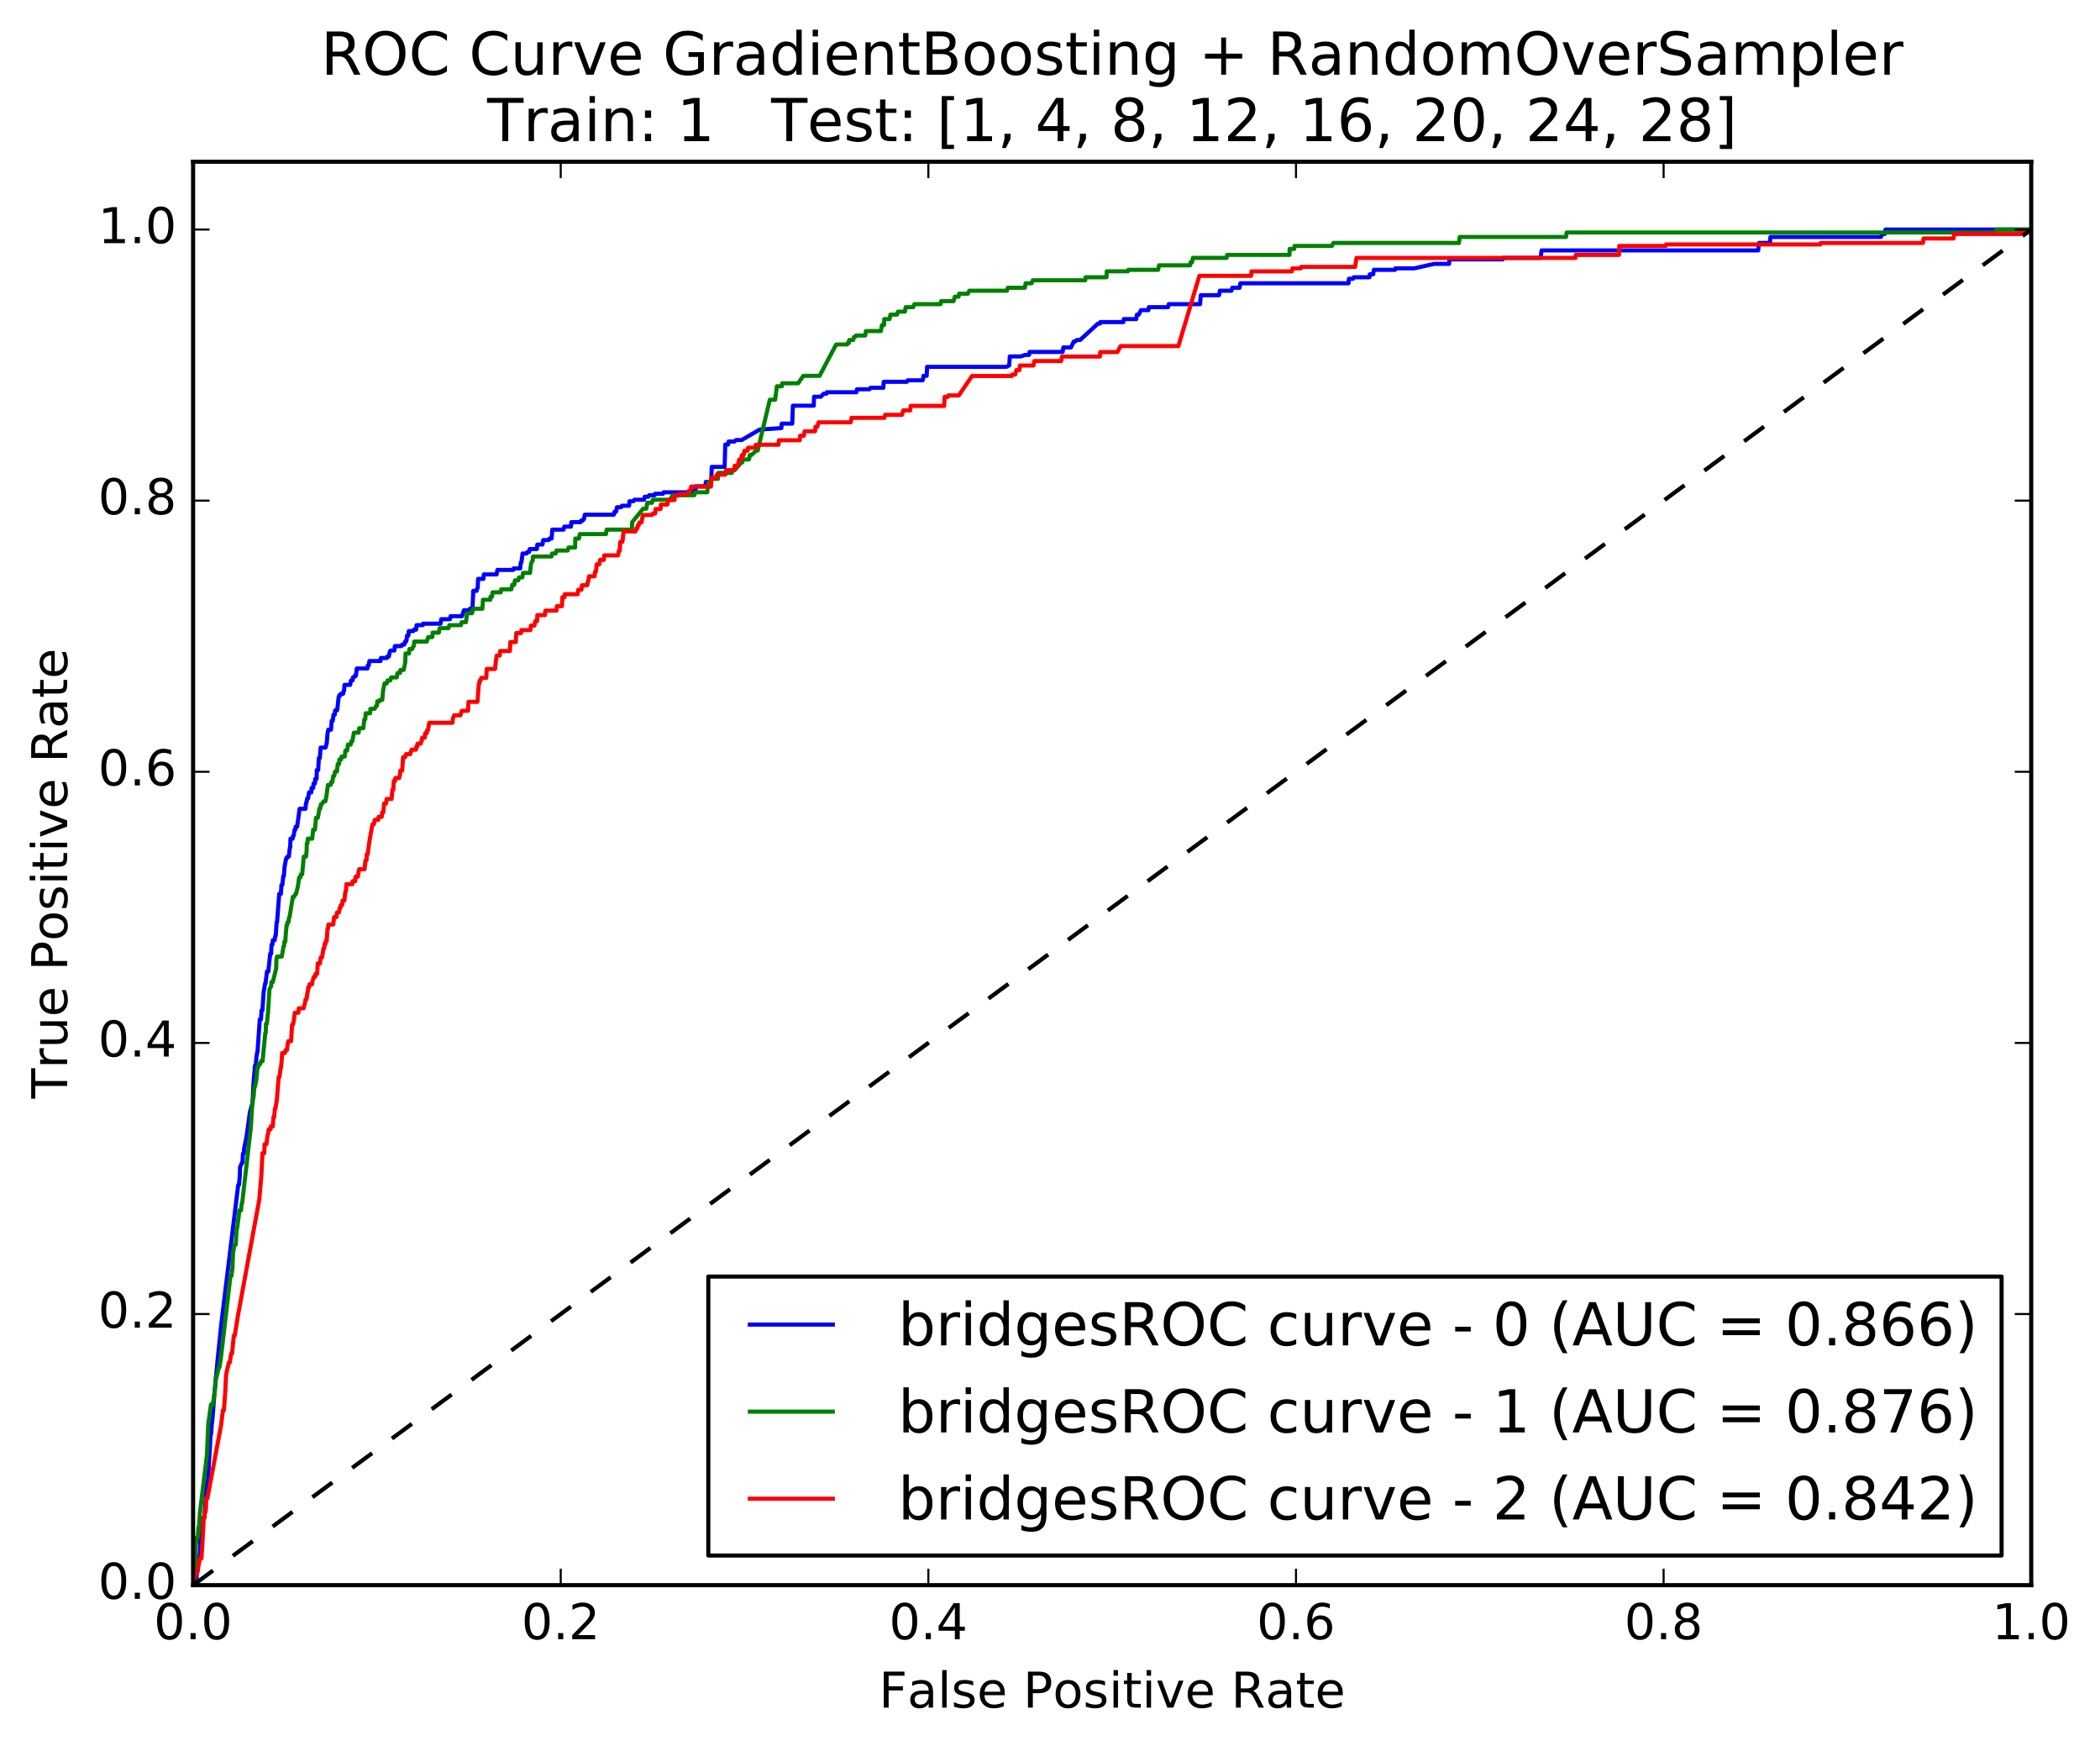 <?xml version="1.0" encoding="utf-8" standalone="no"?>
<!DOCTYPE svg PUBLIC "-//W3C//DTD SVG 1.1//EN"
  "http://www.w3.org/Graphics/SVG/1.1/DTD/svg11.dtd">
<!-- Created with matplotlib (http://matplotlib.org/) -->
<svg height="424pt" version="1.1" viewBox="0 0 510 424" width="510pt" xmlns="http://www.w3.org/2000/svg" xmlns:xlink="http://www.w3.org/1999/xlink">
 <defs>
  <style type="text/css">
*{stroke-linecap:butt;stroke-linejoin:round;stroke-miterlimit:100000;}
  </style>
 </defs>
 <g id="figure_1">
  <g id="patch_1">
   <path d="M 0 424.294 
L 510.039 424.294 
L 510.039 0 
L 0 0 
z
" style="fill:#ffffff;"/>
  </g>
  <g id="axes_1">
   <g id="patch_2">
    <path d="M 46.898 384.867 
L 493.298 384.867 
L 493.298 39.267 
L 46.898 39.267 
z
" style="fill:#ffffff;"/>
   </g>
   <g id="line2d_1">
    <path clip-path="url(#pc4e85a5483)" d="M 46.898 384.867 
L 47.599 384.867 
L 47.836 381.604 
L 47.947 381.604 
L 48.116 379.429 
L 48.227 377.979 
L 48.486 377.979 
L 48.663 373.629 
L 48.811 373.629 
L 49.018 371.454 
L 49.129 371.454 
L 49.232 368.554 
L 49.638 368.554 
L 50.037 362.392 
L 50.214 360.217 
L 50.532 359.13 
L 50.717 355.505 
L 50.983 351.517 
L 51.145 348.255 
L 51.256 348.255 
L 51.456 345.355 
L 51.529 345.355 
L 52.039 338.83 
L 52.852 330.13 
L 53.746 321.43 
L 57.846 287.719 
L 58.03 287.719 
L 58.237 285.544 
L 58.304 283.369 
L 58.776 282.281 
L 58.887 282.281 
L 58.991 280.106 
L 59.212 280.106 
L 59.271 279.019 
L 59.907 275.756 
L 60.697 269.957 
L 61.34 267.782 
L 61.532 263.432 
L 61.924 258.719 
L 62.108 258.719 
L 62.286 256.544 
L 62.463 255.457 
L 62.537 255.457 
L 63.091 247.482 
L 63.386 247.482 
L 63.512 245.307 
L 63.733 245.307 
L 64.022 240.957 
L 64.376 238.782 
L 64.487 238.782 
L 64.834 235.882 
L 65.167 235.882 
L 65.625 231.532 
L 65.846 231.532 
L 65.942 229.357 
L 66.164 229.357 
L 66.253 228.27 
L 66.696 228.27 
L 66.858 227.183 
L 66.969 227.183 
L 67.176 223.92 
L 67.287 223.92 
L 67.811 217.033 
L 68.218 217.033 
L 68.351 214.858 
L 68.572 214.858 
L 68.801 212.683 
L 68.949 212.683 
L 69.104 210.508 
L 69.304 209.42 
L 69.518 208.333 
L 69.702 208.333 
L 69.813 207.97 
L 70.146 207.97 
L 70.39 205.795 
L 70.463 205.795 
L 70.552 203.621 
L 71.069 203.621 
L 71.202 202.896 
L 71.313 202.896 
L 71.549 201.446 
L 71.734 201.446 
L 71.793 200.721 
L 72.162 200.721 
L 72.465 198.546 
L 72.753 196.371 
L 74.194 196.371 
L 74.32 194.921 
L 74.43 194.921 
L 74.608 193.833 
L 74.829 193.833 
L 75.051 192.383 
L 75.605 192.383 
L 75.664 191.296 
L 76.07 191.296 
L 76.159 190.208 
L 76.492 190.208 
L 76.551 189.121 
L 76.883 189.121 
L 76.942 186.946 
L 77.275 186.946 
L 77.445 184.046 
L 77.666 184.046 
L 77.866 181.509 
L 79.048 181.509 
L 79.358 180.421 
L 79.528 178.246 
L 79.727 177.159 
L 80.392 177.159 
L 80.555 174.984 
L 80.813 174.984 
L 81.005 173.534 
L 81.301 173.534 
L 81.404 172.446 
L 81.884 172.446 
L 82.254 169.184 
L 82.328 169.184 
L 82.394 168.821 
L 82.653 168.821 
L 82.763 168.459 
L 83.318 168.459 
L 83.45 167.734 
L 83.561 167.734 
L 83.665 166.284 
L 85.031 166.284 
L 85.238 165.196 
L 85.645 165.196 
L 85.718 164.471 
L 85.94 164.471 
L 86.125 164.109 
L 86.42 164.109 
L 86.657 162.296 
L 89.242 162.296 
L 89.316 161.571 
L 89.538 161.571 
L 89.715 160.484 
L 92.411 160.484 
L 92.485 159.759 
L 93.963 159.759 
L 94.037 159.396 
L 94.443 159.396 
L 94.642 158.309 
L 94.864 157.947 
L 95.787 157.947 
L 95.891 156.859 
L 97.479 156.859 
L 97.664 156.497 
L 98.181 156.497 
L 98.366 155.772 
L 98.624 155.772 
L 98.735 155.409 
L 98.846 154.322 
L 99.178 154.322 
L 99.267 153.234 
L 100.338 153.234 
L 100.515 152.872 
L 101.069 152.872 
L 101.158 151.784 
L 102.673 151.784 
L 102.746 151.422 
L 106.987 151.422 
L 107.164 150.334 
L 109.27 150.334 
L 109.417 149.609 
L 112.188 149.609 
L 112.668 148.159 
L 113.997 148.159 
L 114.108 147.797 
L 114.736 147.797 
L 114.943 143.447 
L 115.756 143.447 
L 115.94 142.722 
L 116.014 142.722 
L 116.11 140.547 
L 117.403 140.547 
L 117.507 139.459 
L 120.609 139.459 
L 120.787 138.372 
L 124.665 138.372 
L 124.739 138.009 
L 126.327 138.009 
L 126.482 136.559 
L 126.63 136.559 
L 126.911 134.385 
L 127.871 134.385 
L 128.056 134.022 
L 128.499 134.022 
L 128.647 133.297 
L 130.383 133.297 
L 130.494 132.21 
L 131.749 132.21 
L 131.927 131.122 
L 133.257 131.122 
L 133.441 130.76 
L 133.958 130.76 
L 134.136 128.585 
L 136.869 128.585 
L 137.039 127.86 
L 138.664 127.86 
L 138.753 126.772 
L 141.006 126.772 
L 141.117 126.41 
L 141.486 126.41 
L 141.671 126.047 
L 141.819 126.047 
L 142.018 124.96 
L 149.073 124.96 
L 149.258 124.235 
L 149.627 124.235 
L 149.827 123.147 
L 150.824 123.147 
L 151.045 122.785 
L 152.781 122.785 
L 152.87 121.697 
L 153.83 121.697 
L 154.045 121.335 
L 156.416 121.335 
L 156.564 120.61 
L 157.45 120.61 
L 157.635 120.247 
L 158.965 120.247 
L 159.076 119.885 
L 160.996 119.885 
L 161.174 119.522 
L 167.97 119.522 
L 168.155 119.16 
L 168.893 119.16 
L 168.982 118.072 
L 171.272 118.072 
L 171.435 116.985 
L 172.728 116.985 
L 172.846 113.36 
L 175.985 113.36 
L 176.133 107.923 
L 176.835 107.923 
L 176.946 107.198 
L 178.349 107.198 
L 178.756 106.835 
L 180.122 106.835 
L 184.481 104.298 
L 189.763 103.935 
L 189.852 102.848 
L 192.4 102.848 
L 192.555 98.498 
L 197.631 98.498 
L 197.697 96.323 
L 199.359 96.323 
L 200.024 95.598 
L 200.689 95.598 
L 200.8 95.235 
L 208.002 95.235 
L 208.113 94.51 
L 211.179 94.51 
L 211.393 94.148 
L 214.533 94.148 
L 214.614 92.698 
L 220.229 92.698 
L 220.45 92.335 
L 224.07 92.335 
L 224.181 91.973 
L 224.277 91.248 
L 225.053 91.248 
L 225.149 89.073 
L 244.393 89.073 
L 245.095 88.711 
L 245.235 86.536 
L 247.895 86.536 
L 248.966 86.173 
L 249.926 86.173 
L 250.022 85.448 
L 258.074 85.448 
L 258.237 84.361 
L 260.084 84.361 
L 260.786 82.911 
L 261.118 82.911 
L 261.524 82.548 
L 262.3 82.548 
L 266.659 78.561 
L 267.154 78.561 
L 267.227 78.198 
L 272.82 78.198 
L 272.916 77.473 
L 275.945 77.473 
L 276.107 76.386 
L 276.55 76.386 
L 277.104 75.298 
L 278.914 75.298 
L 279.01 74.573 
L 283.665 74.573 
L 283.834 73.848 
L 291.443 73.848 
L 291.621 71.673 
L 296.053 71.673 
L 296.253 70.586 
L 299.06 70.586 
L 299.267 69.861 
L 301.04 69.861 
L 301.239 68.773 
L 327.501 68.773 
L 327.59 67.686 
L 328.587 67.686 
L 328.735 67.323 
L 332.577 67.323 
L 332.673 66.599 
L 333.485 66.599 
L 333.648 65.511 
L 338.782 65.511 
L 338.886 65.149 
L 343.503 65.149 
L 348.304 64.061 
L 351.924 64.061 
L 352.013 62.974 
L 364.941 62.974 
L 365.044 62.611 
L 374.131 62.611 
L 374.389 60.799 
L 426.988 60.799 
L 427.173 58.986 
L 429.869 58.986 
L 429.95 57.536 
L 456.804 57.536 
L 457.084 56.811 
L 457.712 56.811 
L 457.912 55.724 
L 493.298 55.724 
L 493.298 55.724 
" style="fill:none;stroke:#0000ff;stroke-linecap:square;"/>
   </g>
   <g id="line2d_2">
    <path clip-path="url(#pc4e85a5483)" d="M 46.898 384.867 
L 46.971 384.867 
L 47.304 380.879 
L 47.378 380.879 
L 47.525 375.442 
L 47.747 373.267 
L 48.043 373.267 
L 48.227 370.729 
L 48.338 370.729 
L 48.53 367.467 
L 50.251 353.33 
L 50.576 345.717 
L 51.241 341.005 
L 51.685 341.005 
L 52.165 337.743 
L 52.423 334.48 
L 52.534 334.48 
L 53.162 331.943 
L 53.31 331.943 
L 53.635 329.768 
L 55.962 309.831 
L 56.183 309.831 
L 56.442 308.018 
L 56.627 303.668 
L 56.701 303.668 
L 56.922 302.218 
L 57.255 302.218 
L 57.476 298.231 
L 57.587 298.231 
L 58.016 294.969 
L 58.119 293.881 
L 58.525 293.881 
L 58.71 292.069 
L 58.821 292.069 
L 60.934 273.582 
L 61.111 270.319 
L 61.399 266.694 
L 61.51 266.694 
L 61.621 265.969 
L 61.798 263.794 
L 61.946 263.794 
L 62.116 262.707 
L 62.189 262.707 
L 62.411 260.532 
L 62.522 259.082 
L 62.744 259.082 
L 62.847 258.357 
L 63.179 258.357 
L 63.401 257.632 
L 63.77 257.632 
L 63.94 255.819 
L 64.435 250.745 
L 64.546 250.745 
L 64.59 248.57 
L 64.812 248.57 
L 65.108 245.67 
L 65.44 240.232 
L 65.772 239.507 
L 65.846 239.507 
L 65.92 238.42 
L 66.253 238.42 
L 67.065 235.157 
L 67.132 232.982 
L 67.279 232.257 
L 68.424 232.257 
L 68.868 229.72 
L 68.979 229.72 
L 69.067 228.632 
L 69.289 228.632 
L 69.429 226.458 
L 69.606 224.645 
L 69.717 224.645 
L 69.828 223.92 
L 70.05 223.92 
L 70.183 222.833 
L 70.293 222.833 
L 71.121 217.758 
L 71.416 217.758 
L 71.749 217.033 
L 71.897 217.033 
L 72.34 215.22 
L 72.65 213.045 
L 72.946 213.045 
L 73.056 212.32 
L 73.352 212.32 
L 73.485 211.233 
L 73.78 207.97 
L 74.334 207.97 
L 74.445 206.883 
L 74.519 204.708 
L 74.667 204.708 
L 74.755 203.621 
L 75.827 203.621 
L 76.048 201.446 
L 76.492 201.446 
L 76.75 198.546 
L 77.193 198.546 
L 77.393 197.458 
L 77.541 196.371 
L 77.762 196.371 
L 77.925 195.283 
L 78.146 195.283 
L 78.59 194.558 
L 79.025 194.558 
L 79.247 193.471 
L 79.646 190.571 
L 80.311 190.571 
L 80.459 189.846 
L 80.717 189.846 
L 80.939 188.396 
L 81.16 188.396 
L 81.382 187.308 
L 81.825 187.308 
L 82.025 185.496 
L 82.357 185.496 
L 82.416 184.408 
L 82.859 184.408 
L 82.948 183.683 
L 83.724 183.683 
L 83.872 182.233 
L 84.315 182.233 
L 84.499 180.784 
L 85.164 180.784 
L 85.275 180.059 
L 85.534 180.059 
L 85.962 177.884 
L 87.107 177.884 
L 87.24 176.796 
L 88.238 176.796 
L 88.489 174.621 
L 88.71 174.621 
L 88.821 173.171 
L 89.892 173.171 
L 89.951 172.084 
L 90.986 172.084 
L 91.392 171.359 
L 91.54 171.359 
L 91.628 170.271 
L 92.182 170.271 
L 92.293 169.909 
L 92.847 169.909 
L 93.025 167.734 
L 93.394 165.921 
L 93.948 165.921 
L 94.133 165.196 
L 94.798 165.196 
L 94.982 164.471 
L 96.349 164.471 
L 96.548 163.384 
L 97.139 163.384 
L 97.25 162.659 
L 98.026 162.659 
L 98.417 160.846 
L 98.491 158.672 
L 99.341 158.672 
L 99.429 157.584 
L 100.094 157.584 
L 100.39 156.859 
L 100.501 156.859 
L 100.589 155.772 
L 103.655 155.772 
L 103.988 154.684 
L 104.985 154.684 
L 105.059 153.597 
L 106.573 153.597 
L 106.773 152.509 
L 108.915 152.509 
L 109.137 151.784 
L 111.944 151.784 
L 112.128 151.059 
L 113.163 151.059 
L 113.421 148.884 
L 114.64 148.884 
L 114.936 147.797 
L 117.152 147.797 
L 117.292 145.622 
L 119.065 145.622 
L 119.124 144.897 
L 119.494 144.897 
L 119.605 143.809 
L 121.599 143.809 
L 121.71 143.084 
L 124.185 143.084 
L 124.406 141.997 
L 124.887 141.997 
L 125.049 140.909 
L 125.862 140.909 
L 126.046 140.184 
L 126.859 140.184 
L 127.029 139.097 
L 128.728 139.097 
L 128.95 136.922 
L 129.245 136.197 
L 129.356 136.197 
L 129.445 135.11 
L 133.914 135.11 
L 134.099 134.385 
L 134.948 134.385 
L 135.126 133.66 
L 137.859 133.66 
L 138.081 132.935 
L 139.669 132.935 
L 139.713 130.76 
L 140.6 130.76 
L 140.821 129.672 
L 147.174 129.672 
L 147.322 128.585 
L 153.454 128.585 
L 153.528 126.772 
L 156.187 123.51 
L 156.963 123.51 
L 157.207 122.06 
L 158.352 122.06 
L 158.522 121.335 
L 162.695 121.335 
L 163.323 120.247 
L 168.62 120.247 
L 168.842 119.522 
L 171.76 119.522 
L 171.915 118.072 
L 171.989 118.072 
L 172.1 116.985 
L 172.654 116.985 
L 172.713 116.26 
L 174.375 116.26 
L 174.419 114.81 
L 177.744 114.81 
L 177.877 114.085 
L 178.504 114.085 
L 180.019 112.273 
L 180.277 112.273 
L 180.388 111.548 
L 181.903 111.548 
L 182.102 110.46 
L 182.508 110.46 
L 183.727 109.373 
L 184.023 109.373 
L 186.956 97.048 
L 188.249 97.048 
L 188.529 94.873 
L 188.677 93.785 
L 189.896 93.785 
L 189.955 93.06 
L 193.833 93.06 
L 195.089 91.248 
L 199.042 91.248 
L 203.068 83.636 
L 205.727 83.636 
L 205.838 83.273 
L 206.17 83.273 
L 206.244 82.548 
L 207.205 82.548 
L 207.375 81.823 
L 207.67 81.823 
L 207.892 81.461 
L 210.145 81.461 
L 210.293 80.373 
L 213.949 80.373 
L 214.178 78.923 
L 214.695 78.923 
L 214.74 77.473 
L 216.033 77.473 
L 216.254 76.386 
L 217.843 76.386 
L 218.064 75.661 
L 219.763 75.661 
L 219.963 74.573 
L 221.773 74.573 
L 222.068 73.848 
L 228.421 73.848 
L 228.554 73.123 
L 231.583 73.123 
L 231.879 72.036 
L 232.802 72.036 
L 232.913 71.311 
L 235.055 71.311 
L 235.388 70.586 
L 244.548 70.586 
L 244.77 69.861 
L 248.907 69.861 
L 249.077 68.773 
L 250.554 68.773 
L 250.813 68.048 
L 263.556 68.048 
L 263.63 67.323 
L 268.727 67.323 
L 268.771 65.874 
L 273.906 65.874 
L 274.017 65.511 
L 281.256 65.511 
L 281.478 64.424 
L 289.035 64.424 
L 289.146 63.699 
L 289.478 63.699 
L 289.7 62.611 
L 297.9 62.611 
L 298.018 61.886 
L 313.163 61.886 
L 313.207 60.436 
L 314.315 60.436 
L 314.389 59.711 
L 323.483 59.711 
L 323.815 58.986 
L 354.318 58.986 
L 354.503 57.536 
L 380.329 57.536 
L 380.462 56.449 
L 484.669 56.449 
L 484.802 55.724 
L 493.298 55.724 
L 493.298 55.724 
" style="fill:none;stroke:#008000;stroke-linecap:square;"/>
   </g>
   <g id="line2d_3">
    <path clip-path="url(#pc4e85a5483)" d="M 46.898 384.867 
L 47.008 383.778 
L 47.119 383.778 
L 47.415 382.326 
L 47.636 382.326 
L 47.747 381.601 
L 47.969 381.601 
L 48.523 378.335 
L 48.929 378.335 
L 49.151 374.706 
L 49.483 368.536 
L 49.594 368.536 
L 49.705 367.085 
L 49.926 367.085 
L 50.037 365.996 
L 50.067 363.819 
L 50.362 363.819 
L 53.687 346.037 
L 54.145 342.408 
L 54.366 342.408 
L 54.699 338.054 
L 54.92 333.699 
L 55.585 330.796 
L 55.807 330.796 
L 56.029 329.344 
L 56.139 328.618 
L 56.361 328.618 
L 56.789 324.264 
L 57.011 324.264 
L 57.765 319.546 
L 62.973 291.241 
L 63.091 289.789 
L 63.446 285.797 
L 63.741 279.991 
L 64.184 279.991 
L 64.251 277.814 
L 64.694 277.814 
L 64.982 275.636 
L 65.182 274.91 
L 65.256 274.185 
L 65.699 274.185 
L 65.773 273.459 
L 66.253 273.459 
L 66.393 271.281 
L 66.578 271.281 
L 66.763 269.104 
L 66.91 269.104 
L 67.243 266.927 
L 67.679 261.483 
L 67.863 261.483 
L 68.159 259.306 
L 68.233 259.306 
L 68.44 257.129 
L 68.513 255.677 
L 69.178 255.677 
L 69.363 254.951 
L 69.695 254.951 
L 69.851 253.5 
L 70.035 252.774 
L 70.7 252.774 
L 70.929 248.782 
L 71.151 248.782 
L 71.372 247.694 
L 71.594 245.879 
L 72.481 245.879 
L 72.569 244.79 
L 73.751 244.79 
L 73.921 244.065 
L 74.106 243.339 
L 74.217 242.613 
L 74.438 242.613 
L 74.697 240.799 
L 74.771 240.799 
L 74.859 239.71 
L 75.081 239.71 
L 75.155 238.984 
L 75.783 238.984 
L 75.871 238.258 
L 76.204 237.17 
L 76.536 237.17 
L 76.625 236.444 
L 77.031 236.444 
L 77.164 233.904 
L 77.718 233.904 
L 77.888 232.452 
L 78.221 232.452 
L 78.553 230.275 
L 78.738 230.275 
L 78.826 229.186 
L 79.048 229.186 
L 79.122 228.46 
L 79.344 228.46 
L 79.528 225.557 
L 79.639 225.557 
L 79.75 224.468 
L 80.932 224.468 
L 81.154 222.654 
L 81.708 222.654 
L 81.818 221.565 
L 82.299 221.565 
L 82.483 220.477 
L 82.668 220.477 
L 82.757 219.751 
L 83.089 219.751 
L 83.2 218.662 
L 83.643 218.662 
L 83.865 216.485 
L 84.013 216.485 
L 84.123 214.67 
L 85.564 214.67 
L 85.623 213.945 
L 86.251 213.945 
L 86.347 212.856 
L 86.901 212.856 
L 87.211 211.041 
L 88.541 211.041 
L 88.763 208.864 
L 89.021 208.864 
L 89.066 207.413 
L 89.287 207.413 
L 89.731 204.146 
L 90.447 200.155 
L 90.78 200.155 
L 91.001 199.066 
L 91.851 199.066 
L 91.925 198.34 
L 92.7 198.34 
L 92.811 197.252 
L 93.07 197.252 
L 93.291 195.074 
L 93.771 195.074 
L 93.882 193.986 
L 95.101 193.986 
L 95.286 191.808 
L 95.508 191.808 
L 95.633 189.631 
L 95.929 189.631 
L 96.017 188.905 
L 96.941 188.905 
L 97.118 188.179 
L 97.229 187.091 
L 97.672 187.091 
L 97.894 183.825 
L 98.411 183.825 
L 98.596 183.099 
L 99.63 183.099 
L 99.962 182.01 
L 101.033 182.01 
L 101.107 181.284 
L 101.329 181.284 
L 101.388 180.559 
L 102.164 180.559 
L 102.363 179.833 
L 102.437 179.833 
L 102.526 179.107 
L 103.154 179.107 
L 103.264 178.018 
L 103.634 178.018 
L 103.708 177.292 
L 103.929 177.292 
L 104.24 175.478 
L 109.891 175.478 
L 110.002 174.389 
L 110.297 173.664 
L 111.812 173.664 
L 112.144 172.575 
L 113.666 172.575 
L 113.777 170.398 
L 115.956 170.398 
L 116.289 166.043 
L 116.363 166.043 
L 116.451 165.317 
L 116.673 165.317 
L 116.872 164.591 
L 118.091 164.591 
L 118.202 162.414 
L 120.234 162.414 
L 120.455 160.237 
L 120.64 159.148 
L 121.379 159.148 
L 121.467 158.059 
L 123.831 158.059 
L 123.942 155.882 
L 125.272 155.882 
L 125.383 153.705 
L 126.528 153.705 
L 126.639 152.979 
L 128.818 152.979 
L 128.929 151.89 
L 129.778 151.89 
L 130 150.801 
L 130.443 150.801 
L 130.488 149.35 
L 132.334 149.35 
L 132.445 148.261 
L 135.142 148.261 
L 135.253 147.172 
L 136.472 147.172 
L 136.582 144.995 
L 137.099 144.995 
L 137.173 144.269 
L 140.276 144.269 
L 140.439 143.181 
L 141.214 143.181 
L 141.325 142.092 
L 142.618 142.092 
L 142.817 141.003 
L 142.891 141.003 
L 143.076 139.915 
L 144.406 139.915 
L 144.494 138.826 
L 144.716 138.826 
L 144.915 137.012 
L 145.543 137.012 
L 145.728 135.923 
L 146.652 135.923 
L 146.74 134.834 
L 150.102 134.834 
L 150.286 133.745 
L 150.508 133.745 
L 150.619 131.568 
L 151.136 131.568 
L 151.21 131.205 
L 151.431 129.028 
L 154.349 129.028 
L 154.497 128.302 
L 154.793 128.302 
L 154.867 127.576 
L 155.088 127.576 
L 155.273 126.851 
L 155.79 126.851 
L 156.122 125.036 
L 158.376 125.036 
L 158.56 124.673 
L 159.114 124.673 
L 159.203 123.585 
L 160.422 123.585 
L 160.511 122.496 
L 162.099 122.496 
L 162.21 121.407 
L 163.798 121.407 
L 163.909 120.318 
L 164.722 120.318 
L 164.906 119.956 
L 167.012 119.956 
L 167.196 119.23 
L 167.64 119.23 
L 167.861 118.141 
L 172.663 118.141 
L 172.774 115.964 
L 173.919 115.964 
L 174.082 115.238 
L 176.15 115.238 
L 176.35 114.149 
L 178.344 114.149 
L 178.433 113.061 
L 179.208 113.061 
L 179.43 111.972 
L 179.504 111.609 
L 179.984 111.609 
L 180.147 110.52 
L 180.59 110.52 
L 180.775 109.432 
L 181.55 109.432 
L 181.683 108.706 
L 183.419 108.706 
L 183.567 107.98 
L 189.071 107.98 
L 189.16 106.891 
L 194.22 106.891 
L 194.331 105.803 
L 195.217 105.803 
L 195.417 104.714 
L 197.929 104.714 
L 198.039 103.625 
L 198.483 103.625 
L 198.778 102.537 
L 206.609 102.537 
L 206.794 101.448 
L 214.772 101.448 
L 214.957 100.722 
L 219.057 100.722 
L 219.367 99.634 
L 221.066 99.634 
L 221.177 98.545 
L 229.303 98.545 
L 229.414 96.368 
L 230.19 96.368 
L 230.264 96.005 
L 232.849 96.005 
L 236.063 91.287 
L 245.741 91.287 
L 245.815 90.924 
L 246.553 90.924 
L 246.849 89.836 
L 247.588 89.836 
L 247.698 88.747 
L 250.986 88.747 
L 251.185 87.658 
L 257.694 87.658 
L 257.915 86.57 
L 267.106 86.57 
L 267.194 85.481 
L 271.368 85.481 
L 272.144 84.029 
L 286.18 84.029 
L 291.278 66.973 
L 303.836 66.973 
L 303.947 65.885 
L 313.736 65.885 
L 313.869 65.159 
L 315.878 65.159 
L 315.989 64.796 
L 329.102 64.796 
L 329.434 62.619 
L 382.625 62.619 
L 382.699 61.893 
L 393.181 61.893 
L 393.248 59.716 
L 404.521 59.716 
L 404.595 59.353 
L 442.087 59.353 
L 442.161 58.99 
L 466.983 58.99 
L 467.146 57.901 
L 474.422 57.901 
L 474.607 56.812 
L 490.749 56.812 
L 490.897 56.45 
L 493.224 56.45 
L 493.298 55.724 
L 493.298 55.724 
" style="fill:none;stroke:#ff0000;stroke-linecap:square;"/>
   </g>
   <g id="line2d_4">
    <path clip-path="url(#pc4e85a5483)" d="M 46.898 384.867 
L 493.298 55.724 
" style="fill:none;stroke:#000000;stroke-dasharray:6,6;stroke-dashoffset:0.0;"/>
   </g>
   <g id="patch_3">
    <path d="M 46.898 384.867 
L 46.898 39.267 
" style="fill:none;stroke:#000000;stroke-linecap:square;stroke-linejoin:miter;"/>
   </g>
   <g id="patch_4">
    <path d="M 493.298 384.867 
L 493.298 39.267 
" style="fill:none;stroke:#000000;stroke-linecap:square;stroke-linejoin:miter;"/>
   </g>
   <g id="patch_5">
    <path d="M 46.898 39.267 
L 493.298 39.267 
" style="fill:none;stroke:#000000;stroke-linecap:square;stroke-linejoin:miter;"/>
   </g>
   <g id="patch_6">
    <path d="M 46.898 384.867 
L 493.298 384.867 
" style="fill:none;stroke:#000000;stroke-linecap:square;stroke-linejoin:miter;"/>
   </g>
   <g id="matplotlib.axis_1">
    <g id="xtick_1">
     <g id="line2d_5">
      <defs>
       <path d="M 0 0 
L 0 -4 
" id="m45e5c004a6" style="stroke:#000000;stroke-width:0.5;"/>
      </defs>
      <g>
       <use style="stroke:#000000;stroke-width:0.5;" x="46.898" xlink:href="#m45e5c004a6" y="384.867"/>
      </g>
     </g>
     <g id="line2d_6">
      <defs>
       <path d="M 0 0 
L 0 4 
" id="m294f49b9a0" style="stroke:#000000;stroke-width:0.5;"/>
      </defs>
      <g>
       <use style="stroke:#000000;stroke-width:0.5;" x="46.898" xlink:href="#m294f49b9a0" y="39.267"/>
      </g>
     </g>
     <g id="text_1">
      <!-- 0.0 -->
      <defs>
       <path d="M 31.781 66.406 
Q 24.172 66.406 20.328 58.906 
Q 16.5 51.422 16.5 36.375 
Q 16.5 21.391 20.328 13.891 
Q 24.172 6.391 31.781 6.391 
Q 39.453 6.391 43.281 13.891 
Q 47.125 21.391 47.125 36.375 
Q 47.125 51.422 43.281 58.906 
Q 39.453 66.406 31.781 66.406 
M 31.781 74.219 
Q 44.047 74.219 50.516 64.516 
Q 56.984 54.828 56.984 36.375 
Q 56.984 17.969 50.516 8.266 
Q 44.047 -1.422 31.781 -1.422 
Q 19.531 -1.422 13.062 8.266 
Q 6.594 17.969 6.594 36.375 
Q 6.594 54.828 13.062 64.516 
Q 19.531 74.219 31.781 74.219 
" id="BitstreamVeraSans-Roman-30"/>
       <path d="M 10.688 12.406 
L 21 12.406 
L 21 0 
L 10.688 0 
z
" id="BitstreamVeraSans-Roman-2e"/>
      </defs>
      <g transform="translate(37.356 397.985)scale(0.12 -0.12)">
       <use xlink:href="#BitstreamVeraSans-Roman-30"/>
       <use x="63.623" xlink:href="#BitstreamVeraSans-Roman-2e"/>
       <use x="95.41" xlink:href="#BitstreamVeraSans-Roman-30"/>
      </g>
     </g>
    </g>
    <g id="xtick_2">
     <g id="line2d_7">
      <g>
       <use style="stroke:#000000;stroke-width:0.5;" x="136.178" xlink:href="#m45e5c004a6" y="384.867"/>
      </g>
     </g>
     <g id="line2d_8">
      <g>
       <use style="stroke:#000000;stroke-width:0.5;" x="136.178" xlink:href="#m294f49b9a0" y="39.267"/>
      </g>
     </g>
     <g id="text_2">
      <!-- 0.2 -->
      <defs>
       <path d="M 19.188 8.297 
L 53.609 8.297 
L 53.609 0 
L 7.328 0 
L 7.328 8.297 
Q 12.938 14.109 22.625 23.891 
Q 32.328 33.688 34.812 36.531 
Q 39.547 41.844 41.422 45.531 
Q 43.312 49.219 43.312 52.781 
Q 43.312 58.594 39.234 62.25 
Q 35.156 65.922 28.609 65.922 
Q 23.969 65.922 18.812 64.312 
Q 13.672 62.703 7.812 59.422 
L 7.812 69.391 
Q 13.766 71.781 18.938 73 
Q 24.125 74.219 28.422 74.219 
Q 39.75 74.219 46.484 68.547 
Q 53.219 62.891 53.219 53.422 
Q 53.219 48.922 51.531 44.891 
Q 49.859 40.875 45.406 35.406 
Q 44.188 33.984 37.641 27.219 
Q 31.109 20.453 19.188 8.297 
" id="BitstreamVeraSans-Roman-32"/>
      </defs>
      <g transform="translate(126.636 397.985)scale(0.12 -0.12)">
       <use xlink:href="#BitstreamVeraSans-Roman-30"/>
       <use x="63.623" xlink:href="#BitstreamVeraSans-Roman-2e"/>
       <use x="95.41" xlink:href="#BitstreamVeraSans-Roman-32"/>
      </g>
     </g>
    </g>
    <g id="xtick_3">
     <g id="line2d_9">
      <g>
       <use style="stroke:#000000;stroke-width:0.5;" x="225.458" xlink:href="#m45e5c004a6" y="384.867"/>
      </g>
     </g>
     <g id="line2d_10">
      <g>
       <use style="stroke:#000000;stroke-width:0.5;" x="225.458" xlink:href="#m294f49b9a0" y="39.267"/>
      </g>
     </g>
     <g id="text_3">
      <!-- 0.4 -->
      <defs>
       <path d="M 37.797 64.312 
L 12.891 25.391 
L 37.797 25.391 
z
M 35.203 72.906 
L 47.609 72.906 
L 47.609 25.391 
L 58.016 25.391 
L 58.016 17.188 
L 47.609 17.188 
L 47.609 0 
L 37.797 0 
L 37.797 17.188 
L 4.891 17.188 
L 4.891 26.703 
z
" id="BitstreamVeraSans-Roman-34"/>
      </defs>
      <g transform="translate(215.916 397.985)scale(0.12 -0.12)">
       <use xlink:href="#BitstreamVeraSans-Roman-30"/>
       <use x="63.623" xlink:href="#BitstreamVeraSans-Roman-2e"/>
       <use x="95.41" xlink:href="#BitstreamVeraSans-Roman-34"/>
      </g>
     </g>
    </g>
    <g id="xtick_4">
     <g id="line2d_11">
      <g>
       <use style="stroke:#000000;stroke-width:0.5;" x="314.738" xlink:href="#m45e5c004a6" y="384.867"/>
      </g>
     </g>
     <g id="line2d_12">
      <g>
       <use style="stroke:#000000;stroke-width:0.5;" x="314.738" xlink:href="#m294f49b9a0" y="39.267"/>
      </g>
     </g>
     <g id="text_4">
      <!-- 0.6 -->
      <defs>
       <path d="M 33.016 40.375 
Q 26.375 40.375 22.484 35.828 
Q 18.609 31.297 18.609 23.391 
Q 18.609 15.531 22.484 10.953 
Q 26.375 6.391 33.016 6.391 
Q 39.656 6.391 43.531 10.953 
Q 47.406 15.531 47.406 23.391 
Q 47.406 31.297 43.531 35.828 
Q 39.656 40.375 33.016 40.375 
M 52.594 71.297 
L 52.594 62.312 
Q 48.875 64.062 45.094 64.984 
Q 41.312 65.922 37.594 65.922 
Q 27.828 65.922 22.672 59.328 
Q 17.531 52.734 16.797 39.406 
Q 19.672 43.656 24.016 45.922 
Q 28.375 48.188 33.594 48.188 
Q 44.578 48.188 50.953 41.516 
Q 57.328 34.859 57.328 23.391 
Q 57.328 12.156 50.688 5.359 
Q 44.047 -1.422 33.016 -1.422 
Q 20.359 -1.422 13.672 8.266 
Q 6.984 17.969 6.984 36.375 
Q 6.984 53.656 15.188 63.938 
Q 23.391 74.219 37.203 74.219 
Q 40.922 74.219 44.703 73.484 
Q 48.484 72.75 52.594 71.297 
" id="BitstreamVeraSans-Roman-36"/>
      </defs>
      <g transform="translate(305.196 397.985)scale(0.12 -0.12)">
       <use xlink:href="#BitstreamVeraSans-Roman-30"/>
       <use x="63.623" xlink:href="#BitstreamVeraSans-Roman-2e"/>
       <use x="95.41" xlink:href="#BitstreamVeraSans-Roman-36"/>
      </g>
     </g>
    </g>
    <g id="xtick_5">
     <g id="line2d_13">
      <g>
       <use style="stroke:#000000;stroke-width:0.5;" x="404.017" xlink:href="#m45e5c004a6" y="384.867"/>
      </g>
     </g>
     <g id="line2d_14">
      <g>
       <use style="stroke:#000000;stroke-width:0.5;" x="404.017" xlink:href="#m294f49b9a0" y="39.267"/>
      </g>
     </g>
     <g id="text_5">
      <!-- 0.8 -->
      <defs>
       <path d="M 31.781 34.625 
Q 24.75 34.625 20.719 30.859 
Q 16.703 27.094 16.703 20.516 
Q 16.703 13.922 20.719 10.156 
Q 24.75 6.391 31.781 6.391 
Q 38.812 6.391 42.859 10.172 
Q 46.922 13.969 46.922 20.516 
Q 46.922 27.094 42.891 30.859 
Q 38.875 34.625 31.781 34.625 
M 21.922 38.812 
Q 15.578 40.375 12.031 44.719 
Q 8.5 49.078 8.5 55.328 
Q 8.5 64.062 14.719 69.141 
Q 20.953 74.219 31.781 74.219 
Q 42.672 74.219 48.875 69.141 
Q 55.078 64.062 55.078 55.328 
Q 55.078 49.078 51.531 44.719 
Q 48 40.375 41.703 38.812 
Q 48.828 37.156 52.797 32.312 
Q 56.781 27.484 56.781 20.516 
Q 56.781 9.906 50.312 4.234 
Q 43.844 -1.422 31.781 -1.422 
Q 19.734 -1.422 13.25 4.234 
Q 6.781 9.906 6.781 20.516 
Q 6.781 27.484 10.781 32.312 
Q 14.797 37.156 21.922 38.812 
M 18.312 54.391 
Q 18.312 48.734 21.844 45.562 
Q 25.391 42.391 31.781 42.391 
Q 38.141 42.391 41.719 45.562 
Q 45.312 48.734 45.312 54.391 
Q 45.312 60.062 41.719 63.234 
Q 38.141 66.406 31.781 66.406 
Q 25.391 66.406 21.844 63.234 
Q 18.312 60.062 18.312 54.391 
" id="BitstreamVeraSans-Roman-38"/>
      </defs>
      <g transform="translate(394.476 397.985)scale(0.12 -0.12)">
       <use xlink:href="#BitstreamVeraSans-Roman-30"/>
       <use x="63.623" xlink:href="#BitstreamVeraSans-Roman-2e"/>
       <use x="95.41" xlink:href="#BitstreamVeraSans-Roman-38"/>
      </g>
     </g>
    </g>
    <g id="xtick_6">
     <g id="line2d_15">
      <g>
       <use style="stroke:#000000;stroke-width:0.5;" x="493.298" xlink:href="#m45e5c004a6" y="384.867"/>
      </g>
     </g>
     <g id="line2d_16">
      <g>
       <use style="stroke:#000000;stroke-width:0.5;" x="493.298" xlink:href="#m294f49b9a0" y="39.267"/>
      </g>
     </g>
     <g id="text_6">
      <!-- 1.0 -->
      <defs>
       <path d="M 12.406 8.297 
L 28.516 8.297 
L 28.516 63.922 
L 10.984 60.406 
L 10.984 69.391 
L 28.422 72.906 
L 38.281 72.906 
L 38.281 8.297 
L 54.391 8.297 
L 54.391 0 
L 12.406 0 
z
" id="BitstreamVeraSans-Roman-31"/>
      </defs>
      <g transform="translate(483.756 397.985)scale(0.12 -0.12)">
       <use xlink:href="#BitstreamVeraSans-Roman-31"/>
       <use x="63.623" xlink:href="#BitstreamVeraSans-Roman-2e"/>
       <use x="95.41" xlink:href="#BitstreamVeraSans-Roman-30"/>
      </g>
     </g>
    </g>
    <g id="text_7">
     <!-- False Positive Rate -->
     <defs>
      <path d="M 9.422 54.688 
L 18.406 54.688 
L 18.406 0 
L 9.422 0 
z
M 9.422 75.984 
L 18.406 75.984 
L 18.406 64.594 
L 9.422 64.594 
z
" id="BitstreamVeraSans-Roman-69"/>
      <path d="M 44.281 53.078 
L 44.281 44.578 
Q 40.484 46.531 36.375 47.5 
Q 32.281 48.484 27.875 48.484 
Q 21.188 48.484 17.844 46.438 
Q 14.5 44.391 14.5 40.281 
Q 14.5 37.156 16.891 35.375 
Q 19.281 33.594 26.516 31.984 
L 29.594 31.297 
Q 39.156 29.25 43.188 25.516 
Q 47.219 21.781 47.219 15.094 
Q 47.219 7.469 41.188 3.016 
Q 35.156 -1.422 24.609 -1.422 
Q 20.219 -1.422 15.453 -0.562 
Q 10.688 0.297 5.422 2 
L 5.422 11.281 
Q 10.406 8.688 15.234 7.391 
Q 20.062 6.109 24.812 6.109 
Q 31.156 6.109 34.562 8.281 
Q 37.984 10.453 37.984 14.406 
Q 37.984 18.062 35.516 20.016 
Q 33.062 21.969 24.703 23.781 
L 21.578 24.516 
Q 13.234 26.266 9.516 29.906 
Q 5.812 33.547 5.812 39.891 
Q 5.812 47.609 11.281 51.797 
Q 16.75 56 26.812 56 
Q 31.781 56 36.172 55.266 
Q 40.578 54.547 44.281 53.078 
" id="BitstreamVeraSans-Roman-73"/>
      <path id="BitstreamVeraSans-Roman-20"/>
      <path d="M 19.672 64.797 
L 19.672 37.406 
L 32.078 37.406 
Q 38.969 37.406 42.719 40.969 
Q 46.484 44.531 46.484 51.125 
Q 46.484 57.672 42.719 61.234 
Q 38.969 64.797 32.078 64.797 
z
M 9.812 72.906 
L 32.078 72.906 
Q 44.344 72.906 50.609 67.359 
Q 56.891 61.812 56.891 51.125 
Q 56.891 40.328 50.609 34.812 
Q 44.344 29.297 32.078 29.297 
L 19.672 29.297 
L 19.672 0 
L 9.812 0 
z
" id="BitstreamVeraSans-Roman-50"/>
      <path d="M 44.391 34.188 
Q 47.562 33.109 50.562 29.594 
Q 53.562 26.078 56.594 19.922 
L 66.609 0 
L 56 0 
L 46.688 18.703 
Q 43.062 26.031 39.672 28.422 
Q 36.281 30.812 30.422 30.812 
L 19.672 30.812 
L 19.672 0 
L 9.812 0 
L 9.812 72.906 
L 32.078 72.906 
Q 44.578 72.906 50.734 67.672 
Q 56.891 62.453 56.891 51.906 
Q 56.891 45.016 53.688 40.469 
Q 50.484 35.938 44.391 34.188 
M 19.672 64.797 
L 19.672 38.922 
L 32.078 38.922 
Q 39.203 38.922 42.844 42.219 
Q 46.484 45.516 46.484 51.906 
Q 46.484 58.297 42.844 61.547 
Q 39.203 64.797 32.078 64.797 
z
" id="BitstreamVeraSans-Roman-52"/>
      <path d="M 30.609 48.391 
Q 23.391 48.391 19.188 42.75 
Q 14.984 37.109 14.984 27.297 
Q 14.984 17.484 19.156 11.844 
Q 23.344 6.203 30.609 6.203 
Q 37.797 6.203 41.984 11.859 
Q 46.188 17.531 46.188 27.297 
Q 46.188 37.016 41.984 42.703 
Q 37.797 48.391 30.609 48.391 
M 30.609 56 
Q 42.328 56 49.016 48.375 
Q 55.719 40.766 55.719 27.297 
Q 55.719 13.875 49.016 6.219 
Q 42.328 -1.422 30.609 -1.422 
Q 18.844 -1.422 12.172 6.219 
Q 5.516 13.875 5.516 27.297 
Q 5.516 40.766 12.172 48.375 
Q 18.844 56 30.609 56 
" id="BitstreamVeraSans-Roman-6f"/>
      <path d="M 9.812 72.906 
L 51.703 72.906 
L 51.703 64.594 
L 19.672 64.594 
L 19.672 43.109 
L 48.578 43.109 
L 48.578 34.812 
L 19.672 34.812 
L 19.672 0 
L 9.812 0 
z
" id="BitstreamVeraSans-Roman-46"/>
      <path d="M 18.312 70.219 
L 18.312 54.688 
L 36.812 54.688 
L 36.812 47.703 
L 18.312 47.703 
L 18.312 18.016 
Q 18.312 11.328 20.141 9.422 
Q 21.969 7.516 27.594 7.516 
L 36.812 7.516 
L 36.812 0 
L 27.594 0 
Q 17.188 0 13.234 3.875 
Q 9.281 7.766 9.281 18.016 
L 9.281 47.703 
L 2.688 47.703 
L 2.688 54.688 
L 9.281 54.688 
L 9.281 70.219 
z
" id="BitstreamVeraSans-Roman-74"/>
      <path d="M 9.422 75.984 
L 18.406 75.984 
L 18.406 0 
L 9.422 0 
z
" id="BitstreamVeraSans-Roman-6c"/>
      <path d="M 2.984 54.688 
L 12.5 54.688 
L 29.594 8.797 
L 46.688 54.688 
L 56.203 54.688 
L 35.688 0 
L 23.484 0 
z
" id="BitstreamVeraSans-Roman-76"/>
      <path d="M 34.281 27.484 
Q 23.391 27.484 19.188 25 
Q 14.984 22.516 14.984 16.5 
Q 14.984 11.719 18.141 8.906 
Q 21.297 6.109 26.703 6.109 
Q 34.188 6.109 38.703 11.406 
Q 43.219 16.703 43.219 25.484 
L 43.219 27.484 
z
M 52.203 31.203 
L 52.203 0 
L 43.219 0 
L 43.219 8.297 
Q 40.141 3.328 35.547 0.953 
Q 30.953 -1.422 24.312 -1.422 
Q 15.922 -1.422 10.953 3.297 
Q 6 8.016 6 15.922 
Q 6 25.141 12.172 29.828 
Q 18.359 34.516 30.609 34.516 
L 43.219 34.516 
L 43.219 35.406 
Q 43.219 41.609 39.141 45 
Q 35.062 48.391 27.688 48.391 
Q 23 48.391 18.547 47.266 
Q 14.109 46.141 10.016 43.891 
L 10.016 52.203 
Q 14.938 54.109 19.578 55.047 
Q 24.219 56 28.609 56 
Q 40.484 56 46.344 49.844 
Q 52.203 43.703 52.203 31.203 
" id="BitstreamVeraSans-Roman-61"/>
      <path d="M 56.203 29.594 
L 56.203 25.203 
L 14.891 25.203 
Q 15.484 15.922 20.484 11.062 
Q 25.484 6.203 34.422 6.203 
Q 39.594 6.203 44.453 7.469 
Q 49.312 8.734 54.109 11.281 
L 54.109 2.781 
Q 49.266 0.734 44.188 -0.344 
Q 39.109 -1.422 33.891 -1.422 
Q 20.797 -1.422 13.156 6.188 
Q 5.516 13.812 5.516 26.812 
Q 5.516 40.234 12.766 48.109 
Q 20.016 56 32.328 56 
Q 43.359 56 49.781 48.891 
Q 56.203 41.797 56.203 29.594 
M 47.219 32.234 
Q 47.125 39.594 43.094 43.984 
Q 39.062 48.391 32.422 48.391 
Q 24.906 48.391 20.391 44.141 
Q 15.875 39.891 15.188 32.172 
z
" id="BitstreamVeraSans-Roman-65"/>
     </defs>
     <g transform="translate(213.451 414.598)scale(0.12 -0.12)">
      <use xlink:href="#BitstreamVeraSans-Roman-46"/>
      <use x="57.379" xlink:href="#BitstreamVeraSans-Roman-61"/>
      <use x="118.658" xlink:href="#BitstreamVeraSans-Roman-6c"/>
      <use x="146.441" xlink:href="#BitstreamVeraSans-Roman-73"/>
      <use x="198.541" xlink:href="#BitstreamVeraSans-Roman-65"/>
      <use x="260.064" xlink:href="#BitstreamVeraSans-Roman-20"/>
      <use x="291.852" xlink:href="#BitstreamVeraSans-Roman-50"/>
      <use x="352.107" xlink:href="#BitstreamVeraSans-Roman-6f"/>
      <use x="413.289" xlink:href="#BitstreamVeraSans-Roman-73"/>
      <use x="465.389" xlink:href="#BitstreamVeraSans-Roman-69"/>
      <use x="493.172" xlink:href="#BitstreamVeraSans-Roman-74"/>
      <use x="532.381" xlink:href="#BitstreamVeraSans-Roman-69"/>
      <use x="560.164" xlink:href="#BitstreamVeraSans-Roman-76"/>
      <use x="619.344" xlink:href="#BitstreamVeraSans-Roman-65"/>
      <use x="680.867" xlink:href="#BitstreamVeraSans-Roman-20"/>
      <use x="712.654" xlink:href="#BitstreamVeraSans-Roman-52"/>
      <use x="782.105" xlink:href="#BitstreamVeraSans-Roman-61"/>
      <use x="843.385" xlink:href="#BitstreamVeraSans-Roman-74"/>
      <use x="882.594" xlink:href="#BitstreamVeraSans-Roman-65"/>
     </g>
    </g>
   </g>
   <g id="matplotlib.axis_2">
    <g id="ytick_1">
     <g id="line2d_17">
      <defs>
       <path d="M 0 0 
L 4 0 
" id="ma2a443b2b8" style="stroke:#000000;stroke-width:0.5;"/>
      </defs>
      <g>
       <use style="stroke:#000000;stroke-width:0.5;" x="46.898" xlink:href="#ma2a443b2b8" y="384.867"/>
      </g>
     </g>
     <g id="line2d_18">
      <defs>
       <path d="M 0 0 
L -4 0 
" id="mdec3e55e5a" style="stroke:#000000;stroke-width:0.5;"/>
      </defs>
      <g>
       <use style="stroke:#000000;stroke-width:0.5;" x="493.298" xlink:href="#mdec3e55e5a" y="384.867"/>
      </g>
     </g>
     <g id="text_8">
      <!-- 0.0 -->
      <g transform="translate(23.814 388.178)scale(0.12 -0.12)">
       <use xlink:href="#BitstreamVeraSans-Roman-30"/>
       <use x="63.623" xlink:href="#BitstreamVeraSans-Roman-2e"/>
       <use x="95.41" xlink:href="#BitstreamVeraSans-Roman-30"/>
      </g>
     </g>
    </g>
    <g id="ytick_2">
     <g id="line2d_19">
      <g>
       <use style="stroke:#000000;stroke-width:0.5;" x="46.898" xlink:href="#ma2a443b2b8" y="319.038"/>
      </g>
     </g>
     <g id="line2d_20">
      <g>
       <use style="stroke:#000000;stroke-width:0.5;" x="493.298" xlink:href="#mdec3e55e5a" y="319.038"/>
      </g>
     </g>
     <g id="text_9">
      <!-- 0.2 -->
      <g transform="translate(23.814 322.349)scale(0.12 -0.12)">
       <use xlink:href="#BitstreamVeraSans-Roman-30"/>
       <use x="63.623" xlink:href="#BitstreamVeraSans-Roman-2e"/>
       <use x="95.41" xlink:href="#BitstreamVeraSans-Roman-32"/>
      </g>
     </g>
    </g>
    <g id="ytick_3">
     <g id="line2d_21">
      <g>
       <use style="stroke:#000000;stroke-width:0.5;" x="46.898" xlink:href="#ma2a443b2b8" y="253.209"/>
      </g>
     </g>
     <g id="line2d_22">
      <g>
       <use style="stroke:#000000;stroke-width:0.5;" x="493.298" xlink:href="#mdec3e55e5a" y="253.209"/>
      </g>
     </g>
     <g id="text_10">
      <!-- 0.4 -->
      <g transform="translate(23.814 256.521)scale(0.12 -0.12)">
       <use xlink:href="#BitstreamVeraSans-Roman-30"/>
       <use x="63.623" xlink:href="#BitstreamVeraSans-Roman-2e"/>
       <use x="95.41" xlink:href="#BitstreamVeraSans-Roman-34"/>
      </g>
     </g>
    </g>
    <g id="ytick_4">
     <g id="line2d_23">
      <g>
       <use style="stroke:#000000;stroke-width:0.5;" x="46.898" xlink:href="#ma2a443b2b8" y="187.381"/>
      </g>
     </g>
     <g id="line2d_24">
      <g>
       <use style="stroke:#000000;stroke-width:0.5;" x="493.298" xlink:href="#mdec3e55e5a" y="187.381"/>
      </g>
     </g>
     <g id="text_11">
      <!-- 0.6 -->
      <g transform="translate(23.814 190.692)scale(0.12 -0.12)">
       <use xlink:href="#BitstreamVeraSans-Roman-30"/>
       <use x="63.623" xlink:href="#BitstreamVeraSans-Roman-2e"/>
       <use x="95.41" xlink:href="#BitstreamVeraSans-Roman-36"/>
      </g>
     </g>
    </g>
    <g id="ytick_5">
     <g id="line2d_25">
      <g>
       <use style="stroke:#000000;stroke-width:0.5;" x="46.898" xlink:href="#ma2a443b2b8" y="121.552"/>
      </g>
     </g>
     <g id="line2d_26">
      <g>
       <use style="stroke:#000000;stroke-width:0.5;" x="493.298" xlink:href="#mdec3e55e5a" y="121.552"/>
      </g>
     </g>
     <g id="text_12">
      <!-- 0.8 -->
      <g transform="translate(23.814 124.864)scale(0.12 -0.12)">
       <use xlink:href="#BitstreamVeraSans-Roman-30"/>
       <use x="63.623" xlink:href="#BitstreamVeraSans-Roman-2e"/>
       <use x="95.41" xlink:href="#BitstreamVeraSans-Roman-38"/>
      </g>
     </g>
    </g>
    <g id="ytick_6">
     <g id="line2d_27">
      <g>
       <use style="stroke:#000000;stroke-width:0.5;" x="46.898" xlink:href="#ma2a443b2b8" y="55.724"/>
      </g>
     </g>
     <g id="line2d_28">
      <g>
       <use style="stroke:#000000;stroke-width:0.5;" x="493.298" xlink:href="#mdec3e55e5a" y="55.724"/>
      </g>
     </g>
     <g id="text_13">
      <!-- 1.0 -->
      <g transform="translate(23.814 59.035)scale(0.12 -0.12)">
       <use xlink:href="#BitstreamVeraSans-Roman-31"/>
       <use x="63.623" xlink:href="#BitstreamVeraSans-Roman-2e"/>
       <use x="95.41" xlink:href="#BitstreamVeraSans-Roman-30"/>
      </g>
     </g>
    </g>
    <g id="text_14">
     <!-- True Positive Rate -->
     <defs>
      <path d="M -0.297 72.906 
L 61.375 72.906 
L 61.375 64.594 
L 35.5 64.594 
L 35.5 0 
L 25.594 0 
L 25.594 64.594 
L -0.297 64.594 
z
" id="BitstreamVeraSans-Roman-54"/>
      <path d="M 41.109 46.297 
Q 39.594 47.172 37.812 47.578 
Q 36.031 48 33.891 48 
Q 26.266 48 22.188 43.047 
Q 18.109 38.094 18.109 28.812 
L 18.109 0 
L 9.078 0 
L 9.078 54.688 
L 18.109 54.688 
L 18.109 46.188 
Q 20.953 51.172 25.484 53.578 
Q 30.031 56 36.531 56 
Q 37.453 56 38.578 55.875 
Q 39.703 55.766 41.062 55.516 
z
" id="BitstreamVeraSans-Roman-72"/>
      <path d="M 8.5 21.578 
L 8.5 54.688 
L 17.484 54.688 
L 17.484 21.922 
Q 17.484 14.156 20.5 10.266 
Q 23.531 6.391 29.594 6.391 
Q 36.859 6.391 41.078 11.031 
Q 45.312 15.672 45.312 23.688 
L 45.312 54.688 
L 54.297 54.688 
L 54.297 0 
L 45.312 0 
L 45.312 8.406 
Q 42.047 3.422 37.719 1 
Q 33.406 -1.422 27.688 -1.422 
Q 18.266 -1.422 13.375 4.438 
Q 8.5 10.297 8.5 21.578 
" id="BitstreamVeraSans-Roman-75"/>
     </defs>
     <g transform="translate(16.318 266.722)rotate(-90.0)scale(0.12 -0.12)">
      <use xlink:href="#BitstreamVeraSans-Roman-54"/>
      <use x="60.865" xlink:href="#BitstreamVeraSans-Roman-72"/>
      <use x="101.979" xlink:href="#BitstreamVeraSans-Roman-75"/>
      <use x="165.357" xlink:href="#BitstreamVeraSans-Roman-65"/>
      <use x="226.881" xlink:href="#BitstreamVeraSans-Roman-20"/>
      <use x="258.668" xlink:href="#BitstreamVeraSans-Roman-50"/>
      <use x="318.924" xlink:href="#BitstreamVeraSans-Roman-6f"/>
      <use x="380.105" xlink:href="#BitstreamVeraSans-Roman-73"/>
      <use x="432.205" xlink:href="#BitstreamVeraSans-Roman-69"/>
      <use x="459.988" xlink:href="#BitstreamVeraSans-Roman-74"/>
      <use x="499.197" xlink:href="#BitstreamVeraSans-Roman-69"/>
      <use x="526.98" xlink:href="#BitstreamVeraSans-Roman-76"/>
      <use x="586.16" xlink:href="#BitstreamVeraSans-Roman-65"/>
      <use x="647.684" xlink:href="#BitstreamVeraSans-Roman-20"/>
      <use x="679.471" xlink:href="#BitstreamVeraSans-Roman-52"/>
      <use x="748.922" xlink:href="#BitstreamVeraSans-Roman-61"/>
      <use x="810.201" xlink:href="#BitstreamVeraSans-Roman-74"/>
      <use x="849.41" xlink:href="#BitstreamVeraSans-Roman-65"/>
     </g>
    </g>
   </g>
   <g id="text_15">
    <!-- ROC Curve GradientBoosting + RandomOverSampler -->
    <defs>
     <path d="M 64.406 67.281 
L 64.406 56.891 
Q 59.422 61.531 53.781 63.812 
Q 48.141 66.109 41.797 66.109 
Q 29.297 66.109 22.656 58.469 
Q 16.016 50.828 16.016 36.375 
Q 16.016 21.969 22.656 14.328 
Q 29.297 6.688 41.797 6.688 
Q 48.141 6.688 53.781 8.984 
Q 59.422 11.281 64.406 15.922 
L 64.406 5.609 
Q 59.234 2.094 53.438 0.328 
Q 47.656 -1.422 41.219 -1.422 
Q 24.656 -1.422 15.125 8.703 
Q 5.609 18.844 5.609 36.375 
Q 5.609 53.953 15.125 64.078 
Q 24.656 74.219 41.219 74.219 
Q 47.75 74.219 53.531 72.484 
Q 59.328 70.75 64.406 67.281 
" id="BitstreamVeraSans-Roman-43"/>
     <path d="M 45.406 46.391 
L 45.406 75.984 
L 54.391 75.984 
L 54.391 0 
L 45.406 0 
L 45.406 8.203 
Q 42.578 3.328 38.25 0.953 
Q 33.938 -1.422 27.875 -1.422 
Q 17.969 -1.422 11.734 6.484 
Q 5.516 14.406 5.516 27.297 
Q 5.516 40.188 11.734 48.094 
Q 17.969 56 27.875 56 
Q 33.938 56 38.25 53.625 
Q 42.578 51.266 45.406 46.391 
M 14.797 27.297 
Q 14.797 17.391 18.875 11.75 
Q 22.953 6.109 30.078 6.109 
Q 37.203 6.109 41.297 11.75 
Q 45.406 17.391 45.406 27.297 
Q 45.406 37.203 41.297 42.844 
Q 37.203 48.484 30.078 48.484 
Q 22.953 48.484 18.875 42.844 
Q 14.797 37.203 14.797 27.297 
" id="BitstreamVeraSans-Roman-64"/>
     <path d="M 52 44.188 
Q 55.375 50.25 60.062 53.125 
Q 64.75 56 71.094 56 
Q 79.641 56 84.281 50.016 
Q 88.922 44.047 88.922 33.016 
L 88.922 0 
L 79.891 0 
L 79.891 32.719 
Q 79.891 40.578 77.094 44.375 
Q 74.312 48.188 68.609 48.188 
Q 61.625 48.188 57.562 43.547 
Q 53.516 38.922 53.516 30.906 
L 53.516 0 
L 44.484 0 
L 44.484 32.719 
Q 44.484 40.625 41.703 44.406 
Q 38.922 48.188 33.109 48.188 
Q 26.219 48.188 22.156 43.531 
Q 18.109 38.875 18.109 30.906 
L 18.109 0 
L 9.078 0 
L 9.078 54.688 
L 18.109 54.688 
L 18.109 46.188 
Q 21.188 51.219 25.484 53.609 
Q 29.781 56 35.688 56 
Q 41.656 56 45.828 52.969 
Q 50 49.953 52 44.188 
" id="BitstreamVeraSans-Roman-6d"/>
     <path d="M 18.109 8.203 
L 18.109 -20.797 
L 9.078 -20.797 
L 9.078 54.688 
L 18.109 54.688 
L 18.109 46.391 
Q 20.953 51.266 25.266 53.625 
Q 29.594 56 35.594 56 
Q 45.562 56 51.781 48.094 
Q 58.016 40.188 58.016 27.297 
Q 58.016 14.406 51.781 6.484 
Q 45.562 -1.422 35.594 -1.422 
Q 29.594 -1.422 25.266 0.953 
Q 20.953 3.328 18.109 8.203 
M 48.688 27.297 
Q 48.688 37.203 44.609 42.844 
Q 40.531 48.484 33.406 48.484 
Q 26.266 48.484 22.188 42.844 
Q 18.109 37.203 18.109 27.297 
Q 18.109 17.391 22.188 11.75 
Q 26.266 6.109 33.406 6.109 
Q 40.531 6.109 44.609 11.75 
Q 48.688 17.391 48.688 27.297 
" id="BitstreamVeraSans-Roman-70"/>
     <path d="M 53.516 70.516 
L 53.516 60.891 
Q 47.906 63.578 42.922 64.891 
Q 37.938 66.219 33.297 66.219 
Q 25.25 66.219 20.875 63.094 
Q 16.5 59.969 16.5 54.203 
Q 16.5 49.359 19.406 46.891 
Q 22.312 44.438 30.422 42.922 
L 36.375 41.703 
Q 47.406 39.594 52.656 34.297 
Q 57.906 29 57.906 20.125 
Q 57.906 9.516 50.797 4.047 
Q 43.703 -1.422 29.984 -1.422 
Q 24.812 -1.422 18.969 -0.25 
Q 13.141 0.922 6.891 3.219 
L 6.891 13.375 
Q 12.891 10.016 18.656 8.297 
Q 24.422 6.594 29.984 6.594 
Q 38.422 6.594 43.016 9.906 
Q 47.609 13.234 47.609 19.391 
Q 47.609 24.75 44.312 27.781 
Q 41.016 30.812 33.5 32.328 
L 27.484 33.5 
Q 16.453 35.688 11.516 40.375 
Q 6.594 45.062 6.594 53.422 
Q 6.594 63.094 13.406 68.656 
Q 20.219 74.219 32.172 74.219 
Q 37.312 74.219 42.625 73.281 
Q 47.953 72.359 53.516 70.516 
" id="BitstreamVeraSans-Roman-53"/>
     <path d="M 39.406 66.219 
Q 28.656 66.219 22.328 58.203 
Q 16.016 50.203 16.016 36.375 
Q 16.016 22.609 22.328 14.594 
Q 28.656 6.594 39.406 6.594 
Q 50.141 6.594 56.422 14.594 
Q 62.703 22.609 62.703 36.375 
Q 62.703 50.203 56.422 58.203 
Q 50.141 66.219 39.406 66.219 
M 39.406 74.219 
Q 54.734 74.219 63.906 63.938 
Q 73.094 53.656 73.094 36.375 
Q 73.094 19.141 63.906 8.859 
Q 54.734 -1.422 39.406 -1.422 
Q 24.031 -1.422 14.812 8.828 
Q 5.609 19.094 5.609 36.375 
Q 5.609 53.656 14.812 63.938 
Q 24.031 74.219 39.406 74.219 
" id="BitstreamVeraSans-Roman-4f"/>
     <path d="M 59.516 10.406 
L 59.516 29.984 
L 43.406 29.984 
L 43.406 38.094 
L 69.281 38.094 
L 69.281 6.781 
Q 63.578 2.734 56.688 0.656 
Q 49.812 -1.422 42 -1.422 
Q 24.906 -1.422 15.25 8.562 
Q 5.609 18.562 5.609 36.375 
Q 5.609 54.25 15.25 64.234 
Q 24.906 74.219 42 74.219 
Q 49.125 74.219 55.547 72.453 
Q 61.969 70.703 67.391 67.281 
L 67.391 56.781 
Q 61.922 61.422 55.766 63.766 
Q 49.609 66.109 42.828 66.109 
Q 29.438 66.109 22.719 58.641 
Q 16.016 51.172 16.016 36.375 
Q 16.016 21.625 22.719 14.156 
Q 29.438 6.688 42.828 6.688 
Q 48.047 6.688 52.141 7.594 
Q 56.25 8.5 59.516 10.406 
" id="BitstreamVeraSans-Roman-47"/>
     <path d="M 45.406 27.984 
Q 45.406 37.75 41.375 43.109 
Q 37.359 48.484 30.078 48.484 
Q 22.859 48.484 18.828 43.109 
Q 14.797 37.75 14.797 27.984 
Q 14.797 18.266 18.828 12.891 
Q 22.859 7.516 30.078 7.516 
Q 37.359 7.516 41.375 12.891 
Q 45.406 18.266 45.406 27.984 
M 54.391 6.781 
Q 54.391 -7.172 48.188 -13.984 
Q 42 -20.797 29.203 -20.797 
Q 24.469 -20.797 20.266 -20.094 
Q 16.062 -19.391 12.109 -17.922 
L 12.109 -9.188 
Q 16.062 -11.328 19.922 -12.344 
Q 23.781 -13.375 27.781 -13.375 
Q 36.625 -13.375 41.016 -8.766 
Q 45.406 -4.156 45.406 5.172 
L 45.406 9.625 
Q 42.625 4.781 38.281 2.391 
Q 33.938 0 27.875 0 
Q 17.828 0 11.672 7.656 
Q 5.516 15.328 5.516 27.984 
Q 5.516 40.672 11.672 48.328 
Q 17.828 56 27.875 56 
Q 33.938 56 38.281 53.609 
Q 42.625 51.219 45.406 46.391 
L 45.406 54.688 
L 54.391 54.688 
z
" id="BitstreamVeraSans-Roman-67"/>
     <path d="M 46 62.703 
L 46 35.5 
L 73.188 35.5 
L 73.188 27.203 
L 46 27.203 
L 46 0 
L 37.797 0 
L 37.797 27.203 
L 10.594 27.203 
L 10.594 35.5 
L 37.797 35.5 
L 37.797 62.703 
z
" id="BitstreamVeraSans-Roman-2b"/>
     <path d="M 19.672 34.812 
L 19.672 8.109 
L 35.5 8.109 
Q 43.453 8.109 47.281 11.406 
Q 51.125 14.703 51.125 21.484 
Q 51.125 28.328 47.281 31.562 
Q 43.453 34.812 35.5 34.812 
z
M 19.672 64.797 
L 19.672 42.828 
L 34.281 42.828 
Q 41.5 42.828 45.031 45.531 
Q 48.578 48.25 48.578 53.812 
Q 48.578 59.328 45.031 62.062 
Q 41.5 64.797 34.281 64.797 
z
M 9.812 72.906 
L 35.016 72.906 
Q 46.297 72.906 52.391 68.219 
Q 58.5 63.531 58.5 54.891 
Q 58.5 48.188 55.375 44.234 
Q 52.25 40.281 46.188 39.312 
Q 53.469 37.75 57.5 32.781 
Q 61.531 27.828 61.531 20.406 
Q 61.531 10.641 54.891 5.312 
Q 48.25 0 35.984 0 
L 9.812 0 
z
" id="BitstreamVeraSans-Roman-42"/>
     <path d="M 54.891 33.016 
L 54.891 0 
L 45.906 0 
L 45.906 32.719 
Q 45.906 40.484 42.875 44.328 
Q 39.844 48.188 33.797 48.188 
Q 26.516 48.188 22.312 43.547 
Q 18.109 38.922 18.109 30.906 
L 18.109 0 
L 9.078 0 
L 9.078 54.688 
L 18.109 54.688 
L 18.109 46.188 
Q 21.344 51.125 25.703 53.562 
Q 30.078 56 35.797 56 
Q 45.219 56 50.047 50.172 
Q 54.891 44.344 54.891 33.016 
" id="BitstreamVeraSans-Roman-6e"/>
    </defs>
    <g transform="translate(77.932 18.142)scale(0.144 -0.144)">
     <use xlink:href="#BitstreamVeraSans-Roman-52"/>
     <use x="69.482" xlink:href="#BitstreamVeraSans-Roman-4f"/>
     <use x="148.193" xlink:href="#BitstreamVeraSans-Roman-43"/>
     <use x="218.018" xlink:href="#BitstreamVeraSans-Roman-20"/>
     <use x="249.805" xlink:href="#BitstreamVeraSans-Roman-43"/>
     <use x="319.629" xlink:href="#BitstreamVeraSans-Roman-75"/>
     <use x="383.008" xlink:href="#BitstreamVeraSans-Roman-72"/>
     <use x="424.121" xlink:href="#BitstreamVeraSans-Roman-76"/>
     <use x="483.301" xlink:href="#BitstreamVeraSans-Roman-65"/>
     <use x="544.824" xlink:href="#BitstreamVeraSans-Roman-20"/>
     <use x="576.611" xlink:href="#BitstreamVeraSans-Roman-47"/>
     <use x="654.102" xlink:href="#BitstreamVeraSans-Roman-72"/>
     <use x="695.215" xlink:href="#BitstreamVeraSans-Roman-61"/>
     <use x="756.494" xlink:href="#BitstreamVeraSans-Roman-64"/>
     <use x="819.971" xlink:href="#BitstreamVeraSans-Roman-69"/>
     <use x="847.754" xlink:href="#BitstreamVeraSans-Roman-65"/>
     <use x="909.277" xlink:href="#BitstreamVeraSans-Roman-6e"/>
     <use x="972.656" xlink:href="#BitstreamVeraSans-Roman-74"/>
     <use x="1011.865" xlink:href="#BitstreamVeraSans-Roman-42"/>
     <use x="1080.469" xlink:href="#BitstreamVeraSans-Roman-6f"/>
     <use x="1141.65" xlink:href="#BitstreamVeraSans-Roman-6f"/>
     <use x="1202.832" xlink:href="#BitstreamVeraSans-Roman-73"/>
     <use x="1254.932" xlink:href="#BitstreamVeraSans-Roman-74"/>
     <use x="1294.141" xlink:href="#BitstreamVeraSans-Roman-69"/>
     <use x="1321.924" xlink:href="#BitstreamVeraSans-Roman-6e"/>
     <use x="1385.303" xlink:href="#BitstreamVeraSans-Roman-67"/>
     <use x="1448.779" xlink:href="#BitstreamVeraSans-Roman-20"/>
     <use x="1480.566" xlink:href="#BitstreamVeraSans-Roman-2b"/>
     <use x="1564.355" xlink:href="#BitstreamVeraSans-Roman-20"/>
     <use x="1596.143" xlink:href="#BitstreamVeraSans-Roman-52"/>
     <use x="1665.594" xlink:href="#BitstreamVeraSans-Roman-61"/>
     <use x="1726.873" xlink:href="#BitstreamVeraSans-Roman-6e"/>
     <use x="1790.252" xlink:href="#BitstreamVeraSans-Roman-64"/>
     <use x="1853.729" xlink:href="#BitstreamVeraSans-Roman-6f"/>
     <use x="1914.91" xlink:href="#BitstreamVeraSans-Roman-6d"/>
     <use x="2012.322" xlink:href="#BitstreamVeraSans-Roman-4f"/>
     <use x="2091.033" xlink:href="#BitstreamVeraSans-Roman-76"/>
     <use x="2150.213" xlink:href="#BitstreamVeraSans-Roman-65"/>
     <use x="2211.736" xlink:href="#BitstreamVeraSans-Roman-72"/>
     <use x="2252.85" xlink:href="#BitstreamVeraSans-Roman-53"/>
     <use x="2316.326" xlink:href="#BitstreamVeraSans-Roman-61"/>
     <use x="2377.605" xlink:href="#BitstreamVeraSans-Roman-6d"/>
     <use x="2475.018" xlink:href="#BitstreamVeraSans-Roman-70"/>
     <use x="2538.494" xlink:href="#BitstreamVeraSans-Roman-6c"/>
     <use x="2566.277" xlink:href="#BitstreamVeraSans-Roman-65"/>
     <use x="2627.801" xlink:href="#BitstreamVeraSans-Roman-72"/>
    </g>
    <!-- Train: 1   Test: [1, 4, 8, 12, 16, 20, 24, 28] -->
    <defs>
     <path d="M 30.422 75.984 
L 30.422 -13.188 
L 9.719 -13.188 
L 9.719 -6.203 
L 21.391 -6.203 
L 21.391 69 
L 9.719 69 
L 9.719 75.984 
z
" id="BitstreamVeraSans-Roman-5d"/>
     <path d="M 11.719 12.406 
L 22.016 12.406 
L 22.016 0 
L 11.719 0 
z
M 11.719 51.703 
L 22.016 51.703 
L 22.016 39.312 
L 11.719 39.312 
z
" id="BitstreamVeraSans-Roman-3a"/>
     <path d="M 8.594 75.984 
L 29.297 75.984 
L 29.297 69 
L 17.578 69 
L 17.578 -6.203 
L 29.297 -6.203 
L 29.297 -13.188 
L 8.594 -13.188 
z
" id="BitstreamVeraSans-Roman-5b"/>
     <path d="M 11.719 12.406 
L 22.016 12.406 
L 22.016 4 
L 14.016 -11.625 
L 7.719 -11.625 
L 11.719 4 
z
" id="BitstreamVeraSans-Roman-2c"/>
    </defs>
    <g transform="translate(118.318 34.267)scale(0.144 -0.144)">
     <use xlink:href="#BitstreamVeraSans-Roman-54"/>
     <use x="60.865" xlink:href="#BitstreamVeraSans-Roman-72"/>
     <use x="101.979" xlink:href="#BitstreamVeraSans-Roman-61"/>
     <use x="163.258" xlink:href="#BitstreamVeraSans-Roman-69"/>
     <use x="191.041" xlink:href="#BitstreamVeraSans-Roman-6e"/>
     <use x="254.42" xlink:href="#BitstreamVeraSans-Roman-3a"/>
     <use x="288.111" xlink:href="#BitstreamVeraSans-Roman-20"/>
     <use x="319.898" xlink:href="#BitstreamVeraSans-Roman-31"/>
     <use x="383.521" xlink:href="#BitstreamVeraSans-Roman-20"/>
     <use x="415.309" xlink:href="#BitstreamVeraSans-Roman-20"/>
     <use x="447.096" xlink:href="#BitstreamVeraSans-Roman-20"/>
     <use x="478.883" xlink:href="#BitstreamVeraSans-Roman-54"/>
     <use x="539.701" xlink:href="#BitstreamVeraSans-Roman-65"/>
     <use x="601.225" xlink:href="#BitstreamVeraSans-Roman-73"/>
     <use x="653.324" xlink:href="#BitstreamVeraSans-Roman-74"/>
     <use x="692.533" xlink:href="#BitstreamVeraSans-Roman-3a"/>
     <use x="726.225" xlink:href="#BitstreamVeraSans-Roman-20"/>
     <use x="758.012" xlink:href="#BitstreamVeraSans-Roman-5b"/>
     <use x="797.025" xlink:href="#BitstreamVeraSans-Roman-31"/>
     <use x="860.648" xlink:href="#BitstreamVeraSans-Roman-2c"/>
     <use x="892.436" xlink:href="#BitstreamVeraSans-Roman-20"/>
     <use x="924.223" xlink:href="#BitstreamVeraSans-Roman-34"/>
     <use x="987.846" xlink:href="#BitstreamVeraSans-Roman-2c"/>
     <use x="1019.633" xlink:href="#BitstreamVeraSans-Roman-20"/>
     <use x="1051.42" xlink:href="#BitstreamVeraSans-Roman-38"/>
     <use x="1115.043" xlink:href="#BitstreamVeraSans-Roman-2c"/>
     <use x="1146.83" xlink:href="#BitstreamVeraSans-Roman-20"/>
     <use x="1178.617" xlink:href="#BitstreamVeraSans-Roman-31"/>
     <use x="1242.24" xlink:href="#BitstreamVeraSans-Roman-32"/>
     <use x="1305.863" xlink:href="#BitstreamVeraSans-Roman-2c"/>
     <use x="1337.65" xlink:href="#BitstreamVeraSans-Roman-20"/>
     <use x="1369.438" xlink:href="#BitstreamVeraSans-Roman-31"/>
     <use x="1433.061" xlink:href="#BitstreamVeraSans-Roman-36"/>
     <use x="1496.684" xlink:href="#BitstreamVeraSans-Roman-2c"/>
     <use x="1528.471" xlink:href="#BitstreamVeraSans-Roman-20"/>
     <use x="1560.258" xlink:href="#BitstreamVeraSans-Roman-32"/>
     <use x="1623.881" xlink:href="#BitstreamVeraSans-Roman-30"/>
     <use x="1687.504" xlink:href="#BitstreamVeraSans-Roman-2c"/>
     <use x="1719.291" xlink:href="#BitstreamVeraSans-Roman-20"/>
     <use x="1751.078" xlink:href="#BitstreamVeraSans-Roman-32"/>
     <use x="1814.701" xlink:href="#BitstreamVeraSans-Roman-34"/>
     <use x="1878.324" xlink:href="#BitstreamVeraSans-Roman-2c"/>
     <use x="1910.111" xlink:href="#BitstreamVeraSans-Roman-20"/>
     <use x="1941.898" xlink:href="#BitstreamVeraSans-Roman-32"/>
     <use x="2005.521" xlink:href="#BitstreamVeraSans-Roman-38"/>
     <use x="2069.145" xlink:href="#BitstreamVeraSans-Roman-5d"/>
    </g>
   </g>
   <g id="legend_1">
    <g id="patch_7">
     <path d="M 172.018 377.667 
L 486.098 377.667 
L 486.098 309.937 
L 172.018 309.937 
z
" style="fill:#ffffff;stroke:#000000;stroke-linejoin:miter;"/>
    </g>
    <g id="line2d_29">
     <path d="M 182.098 321.599 
L 202.258 321.599 
" style="fill:none;stroke:#0000ff;stroke-linecap:square;"/>
    </g>
    <g id="line2d_30"/>
    <g id="text_16">
     <!-- bridgesROC curve - 0 (AUC = 0.866) -->
     <defs>
      <path d="M 48.688 27.297 
Q 48.688 37.203 44.609 42.844 
Q 40.531 48.484 33.406 48.484 
Q 26.266 48.484 22.188 42.844 
Q 18.109 37.203 18.109 27.297 
Q 18.109 17.391 22.188 11.75 
Q 26.266 6.109 33.406 6.109 
Q 40.531 6.109 44.609 11.75 
Q 48.688 17.391 48.688 27.297 
M 18.109 46.391 
Q 20.953 51.266 25.266 53.625 
Q 29.594 56 35.594 56 
Q 45.562 56 51.781 48.094 
Q 58.016 40.188 58.016 27.297 
Q 58.016 14.406 51.781 6.484 
Q 45.562 -1.422 35.594 -1.422 
Q 29.594 -1.422 25.266 0.953 
Q 20.953 3.328 18.109 8.203 
L 18.109 0 
L 9.078 0 
L 9.078 75.984 
L 18.109 75.984 
z
" id="BitstreamVeraSans-Roman-62"/>
      <path d="M 48.781 52.594 
L 48.781 44.188 
Q 44.969 46.297 41.141 47.344 
Q 37.312 48.391 33.406 48.391 
Q 24.656 48.391 19.812 42.844 
Q 14.984 37.312 14.984 27.297 
Q 14.984 17.281 19.812 11.734 
Q 24.656 6.203 33.406 6.203 
Q 37.312 6.203 41.141 7.25 
Q 44.969 8.297 48.781 10.406 
L 48.781 2.094 
Q 45.016 0.344 40.984 -0.531 
Q 36.969 -1.422 32.422 -1.422 
Q 20.062 -1.422 12.781 6.344 
Q 5.516 14.109 5.516 27.297 
Q 5.516 40.672 12.859 48.328 
Q 20.219 56 33.016 56 
Q 37.156 56 41.109 55.141 
Q 45.062 54.297 48.781 52.594 
" id="BitstreamVeraSans-Roman-63"/>
      <path d="M 8.016 75.875 
L 15.828 75.875 
Q 23.141 64.359 26.781 53.312 
Q 30.422 42.281 30.422 31.391 
Q 30.422 20.453 26.781 9.375 
Q 23.141 -1.703 15.828 -13.188 
L 8.016 -13.188 
Q 14.5 -2 17.703 9.062 
Q 20.906 20.125 20.906 31.391 
Q 20.906 42.672 17.703 53.656 
Q 14.5 64.656 8.016 75.875 
" id="BitstreamVeraSans-Roman-29"/>
      <path d="M 8.688 72.906 
L 18.609 72.906 
L 18.609 28.609 
Q 18.609 16.891 22.844 11.734 
Q 27.094 6.594 36.625 6.594 
Q 46.094 6.594 50.344 11.734 
Q 54.594 16.891 54.594 28.609 
L 54.594 72.906 
L 64.5 72.906 
L 64.5 27.391 
Q 64.5 13.141 57.438 5.859 
Q 50.391 -1.422 36.625 -1.422 
Q 22.797 -1.422 15.734 5.859 
Q 8.688 13.141 8.688 27.391 
z
" id="BitstreamVeraSans-Roman-55"/>
      <path d="M 34.188 63.188 
L 20.797 26.906 
L 47.609 26.906 
z
M 28.609 72.906 
L 39.797 72.906 
L 67.578 0 
L 57.328 0 
L 50.688 18.703 
L 17.828 18.703 
L 11.188 0 
L 0.781 0 
z
" id="BitstreamVeraSans-Roman-41"/>
      <path d="M 31 75.875 
Q 24.469 64.656 21.281 53.656 
Q 18.109 42.672 18.109 31.391 
Q 18.109 20.125 21.312 9.062 
Q 24.516 -2 31 -13.188 
L 23.188 -13.188 
Q 15.875 -1.703 12.234 9.375 
Q 8.594 20.453 8.594 31.391 
Q 8.594 42.281 12.203 53.312 
Q 15.828 64.359 23.188 75.875 
z
" id="BitstreamVeraSans-Roman-28"/>
      <path d="M 10.594 45.406 
L 73.188 45.406 
L 73.188 37.203 
L 10.594 37.203 
z
M 10.594 25.484 
L 73.188 25.484 
L 73.188 17.188 
L 10.594 17.188 
z
" id="BitstreamVeraSans-Roman-3d"/>
      <path d="M 4.891 31.391 
L 31.203 31.391 
L 31.203 23.391 
L 4.891 23.391 
z
" id="BitstreamVeraSans-Roman-2d"/>
     </defs>
     <g transform="translate(218.098 326.639)scale(0.144 -0.144)">
      <use xlink:href="#BitstreamVeraSans-Roman-62"/>
      <use x="63.477" xlink:href="#BitstreamVeraSans-Roman-72"/>
      <use x="104.59" xlink:href="#BitstreamVeraSans-Roman-69"/>
      <use x="132.373" xlink:href="#BitstreamVeraSans-Roman-64"/>
      <use x="195.85" xlink:href="#BitstreamVeraSans-Roman-67"/>
      <use x="259.326" xlink:href="#BitstreamVeraSans-Roman-65"/>
      <use x="320.85" xlink:href="#BitstreamVeraSans-Roman-73"/>
      <use x="372.949" xlink:href="#BitstreamVeraSans-Roman-52"/>
      <use x="442.432" xlink:href="#BitstreamVeraSans-Roman-4f"/>
      <use x="521.143" xlink:href="#BitstreamVeraSans-Roman-43"/>
      <use x="590.967" xlink:href="#BitstreamVeraSans-Roman-20"/>
      <use x="622.754" xlink:href="#BitstreamVeraSans-Roman-63"/>
      <use x="677.734" xlink:href="#BitstreamVeraSans-Roman-75"/>
      <use x="741.113" xlink:href="#BitstreamVeraSans-Roman-72"/>
      <use x="782.227" xlink:href="#BitstreamVeraSans-Roman-76"/>
      <use x="841.406" xlink:href="#BitstreamVeraSans-Roman-65"/>
      <use x="902.93" xlink:href="#BitstreamVeraSans-Roman-20"/>
      <use x="934.717" xlink:href="#BitstreamVeraSans-Roman-2d"/>
      <use x="970.801" xlink:href="#BitstreamVeraSans-Roman-20"/>
      <use x="1002.588" xlink:href="#BitstreamVeraSans-Roman-30"/>
      <use x="1066.211" xlink:href="#BitstreamVeraSans-Roman-20"/>
      <use x="1097.998" xlink:href="#BitstreamVeraSans-Roman-28"/>
      <use x="1137.012" xlink:href="#BitstreamVeraSans-Roman-41"/>
      <use x="1205.42" xlink:href="#BitstreamVeraSans-Roman-55"/>
      <use x="1278.613" xlink:href="#BitstreamVeraSans-Roman-43"/>
      <use x="1348.438" xlink:href="#BitstreamVeraSans-Roman-20"/>
      <use x="1380.225" xlink:href="#BitstreamVeraSans-Roman-3d"/>
      <use x="1464.014" xlink:href="#BitstreamVeraSans-Roman-20"/>
      <use x="1495.801" xlink:href="#BitstreamVeraSans-Roman-30"/>
      <use x="1559.424" xlink:href="#BitstreamVeraSans-Roman-2e"/>
      <use x="1591.211" xlink:href="#BitstreamVeraSans-Roman-38"/>
      <use x="1654.834" xlink:href="#BitstreamVeraSans-Roman-36"/>
      <use x="1718.457" xlink:href="#BitstreamVeraSans-Roman-36"/>
      <use x="1782.08" xlink:href="#BitstreamVeraSans-Roman-29"/>
     </g>
    </g>
    <g id="line2d_31">
     <path d="M 182.098 342.735 
L 202.258 342.735 
" style="fill:none;stroke:#008000;stroke-linecap:square;"/>
    </g>
    <g id="line2d_32"/>
    <g id="text_17">
     <!-- bridgesROC curve - 1 (AUC = 0.876) -->
     <defs>
      <path d="M 8.203 72.906 
L 55.078 72.906 
L 55.078 68.703 
L 28.609 0 
L 18.312 0 
L 43.219 64.594 
L 8.203 64.594 
z
" id="BitstreamVeraSans-Roman-37"/>
     </defs>
     <g transform="translate(218.098 347.775)scale(0.144 -0.144)">
      <use xlink:href="#BitstreamVeraSans-Roman-62"/>
      <use x="63.477" xlink:href="#BitstreamVeraSans-Roman-72"/>
      <use x="104.59" xlink:href="#BitstreamVeraSans-Roman-69"/>
      <use x="132.373" xlink:href="#BitstreamVeraSans-Roman-64"/>
      <use x="195.85" xlink:href="#BitstreamVeraSans-Roman-67"/>
      <use x="259.326" xlink:href="#BitstreamVeraSans-Roman-65"/>
      <use x="320.85" xlink:href="#BitstreamVeraSans-Roman-73"/>
      <use x="372.949" xlink:href="#BitstreamVeraSans-Roman-52"/>
      <use x="442.432" xlink:href="#BitstreamVeraSans-Roman-4f"/>
      <use x="521.143" xlink:href="#BitstreamVeraSans-Roman-43"/>
      <use x="590.967" xlink:href="#BitstreamVeraSans-Roman-20"/>
      <use x="622.754" xlink:href="#BitstreamVeraSans-Roman-63"/>
      <use x="677.734" xlink:href="#BitstreamVeraSans-Roman-75"/>
      <use x="741.113" xlink:href="#BitstreamVeraSans-Roman-72"/>
      <use x="782.227" xlink:href="#BitstreamVeraSans-Roman-76"/>
      <use x="841.406" xlink:href="#BitstreamVeraSans-Roman-65"/>
      <use x="902.93" xlink:href="#BitstreamVeraSans-Roman-20"/>
      <use x="934.717" xlink:href="#BitstreamVeraSans-Roman-2d"/>
      <use x="970.801" xlink:href="#BitstreamVeraSans-Roman-20"/>
      <use x="1002.588" xlink:href="#BitstreamVeraSans-Roman-31"/>
      <use x="1066.211" xlink:href="#BitstreamVeraSans-Roman-20"/>
      <use x="1097.998" xlink:href="#BitstreamVeraSans-Roman-28"/>
      <use x="1137.012" xlink:href="#BitstreamVeraSans-Roman-41"/>
      <use x="1205.42" xlink:href="#BitstreamVeraSans-Roman-55"/>
      <use x="1278.613" xlink:href="#BitstreamVeraSans-Roman-43"/>
      <use x="1348.438" xlink:href="#BitstreamVeraSans-Roman-20"/>
      <use x="1380.225" xlink:href="#BitstreamVeraSans-Roman-3d"/>
      <use x="1464.014" xlink:href="#BitstreamVeraSans-Roman-20"/>
      <use x="1495.801" xlink:href="#BitstreamVeraSans-Roman-30"/>
      <use x="1559.424" xlink:href="#BitstreamVeraSans-Roman-2e"/>
      <use x="1591.211" xlink:href="#BitstreamVeraSans-Roman-38"/>
      <use x="1654.834" xlink:href="#BitstreamVeraSans-Roman-37"/>
      <use x="1718.457" xlink:href="#BitstreamVeraSans-Roman-36"/>
      <use x="1782.08" xlink:href="#BitstreamVeraSans-Roman-29"/>
     </g>
    </g>
    <g id="line2d_33">
     <path d="M 182.098 363.872 
L 202.258 363.872 
" style="fill:none;stroke:#ff0000;stroke-linecap:square;"/>
    </g>
    <g id="line2d_34"/>
    <g id="text_18">
     <!-- bridgesROC curve - 2 (AUC = 0.842) -->
     <g transform="translate(218.098 368.912)scale(0.144 -0.144)">
      <use xlink:href="#BitstreamVeraSans-Roman-62"/>
      <use x="63.477" xlink:href="#BitstreamVeraSans-Roman-72"/>
      <use x="104.59" xlink:href="#BitstreamVeraSans-Roman-69"/>
      <use x="132.373" xlink:href="#BitstreamVeraSans-Roman-64"/>
      <use x="195.85" xlink:href="#BitstreamVeraSans-Roman-67"/>
      <use x="259.326" xlink:href="#BitstreamVeraSans-Roman-65"/>
      <use x="320.85" xlink:href="#BitstreamVeraSans-Roman-73"/>
      <use x="372.949" xlink:href="#BitstreamVeraSans-Roman-52"/>
      <use x="442.432" xlink:href="#BitstreamVeraSans-Roman-4f"/>
      <use x="521.143" xlink:href="#BitstreamVeraSans-Roman-43"/>
      <use x="590.967" xlink:href="#BitstreamVeraSans-Roman-20"/>
      <use x="622.754" xlink:href="#BitstreamVeraSans-Roman-63"/>
      <use x="677.734" xlink:href="#BitstreamVeraSans-Roman-75"/>
      <use x="741.113" xlink:href="#BitstreamVeraSans-Roman-72"/>
      <use x="782.227" xlink:href="#BitstreamVeraSans-Roman-76"/>
      <use x="841.406" xlink:href="#BitstreamVeraSans-Roman-65"/>
      <use x="902.93" xlink:href="#BitstreamVeraSans-Roman-20"/>
      <use x="934.717" xlink:href="#BitstreamVeraSans-Roman-2d"/>
      <use x="970.801" xlink:href="#BitstreamVeraSans-Roman-20"/>
      <use x="1002.588" xlink:href="#BitstreamVeraSans-Roman-32"/>
      <use x="1066.211" xlink:href="#BitstreamVeraSans-Roman-20"/>
      <use x="1097.998" xlink:href="#BitstreamVeraSans-Roman-28"/>
      <use x="1137.012" xlink:href="#BitstreamVeraSans-Roman-41"/>
      <use x="1205.42" xlink:href="#BitstreamVeraSans-Roman-55"/>
      <use x="1278.613" xlink:href="#BitstreamVeraSans-Roman-43"/>
      <use x="1348.438" xlink:href="#BitstreamVeraSans-Roman-20"/>
      <use x="1380.225" xlink:href="#BitstreamVeraSans-Roman-3d"/>
      <use x="1464.014" xlink:href="#BitstreamVeraSans-Roman-20"/>
      <use x="1495.801" xlink:href="#BitstreamVeraSans-Roman-30"/>
      <use x="1559.424" xlink:href="#BitstreamVeraSans-Roman-2e"/>
      <use x="1591.211" xlink:href="#BitstreamVeraSans-Roman-38"/>
      <use x="1654.834" xlink:href="#BitstreamVeraSans-Roman-34"/>
      <use x="1718.457" xlink:href="#BitstreamVeraSans-Roman-32"/>
      <use x="1782.08" xlink:href="#BitstreamVeraSans-Roman-29"/>
     </g>
    </g>
   </g>
  </g>
 </g>
 <defs>
  <clipPath id="pc4e85a5483">
   <rect height="345.6" width="446.4" x="46.898" y="39.267"/>
  </clipPath>
 </defs>
</svg>
